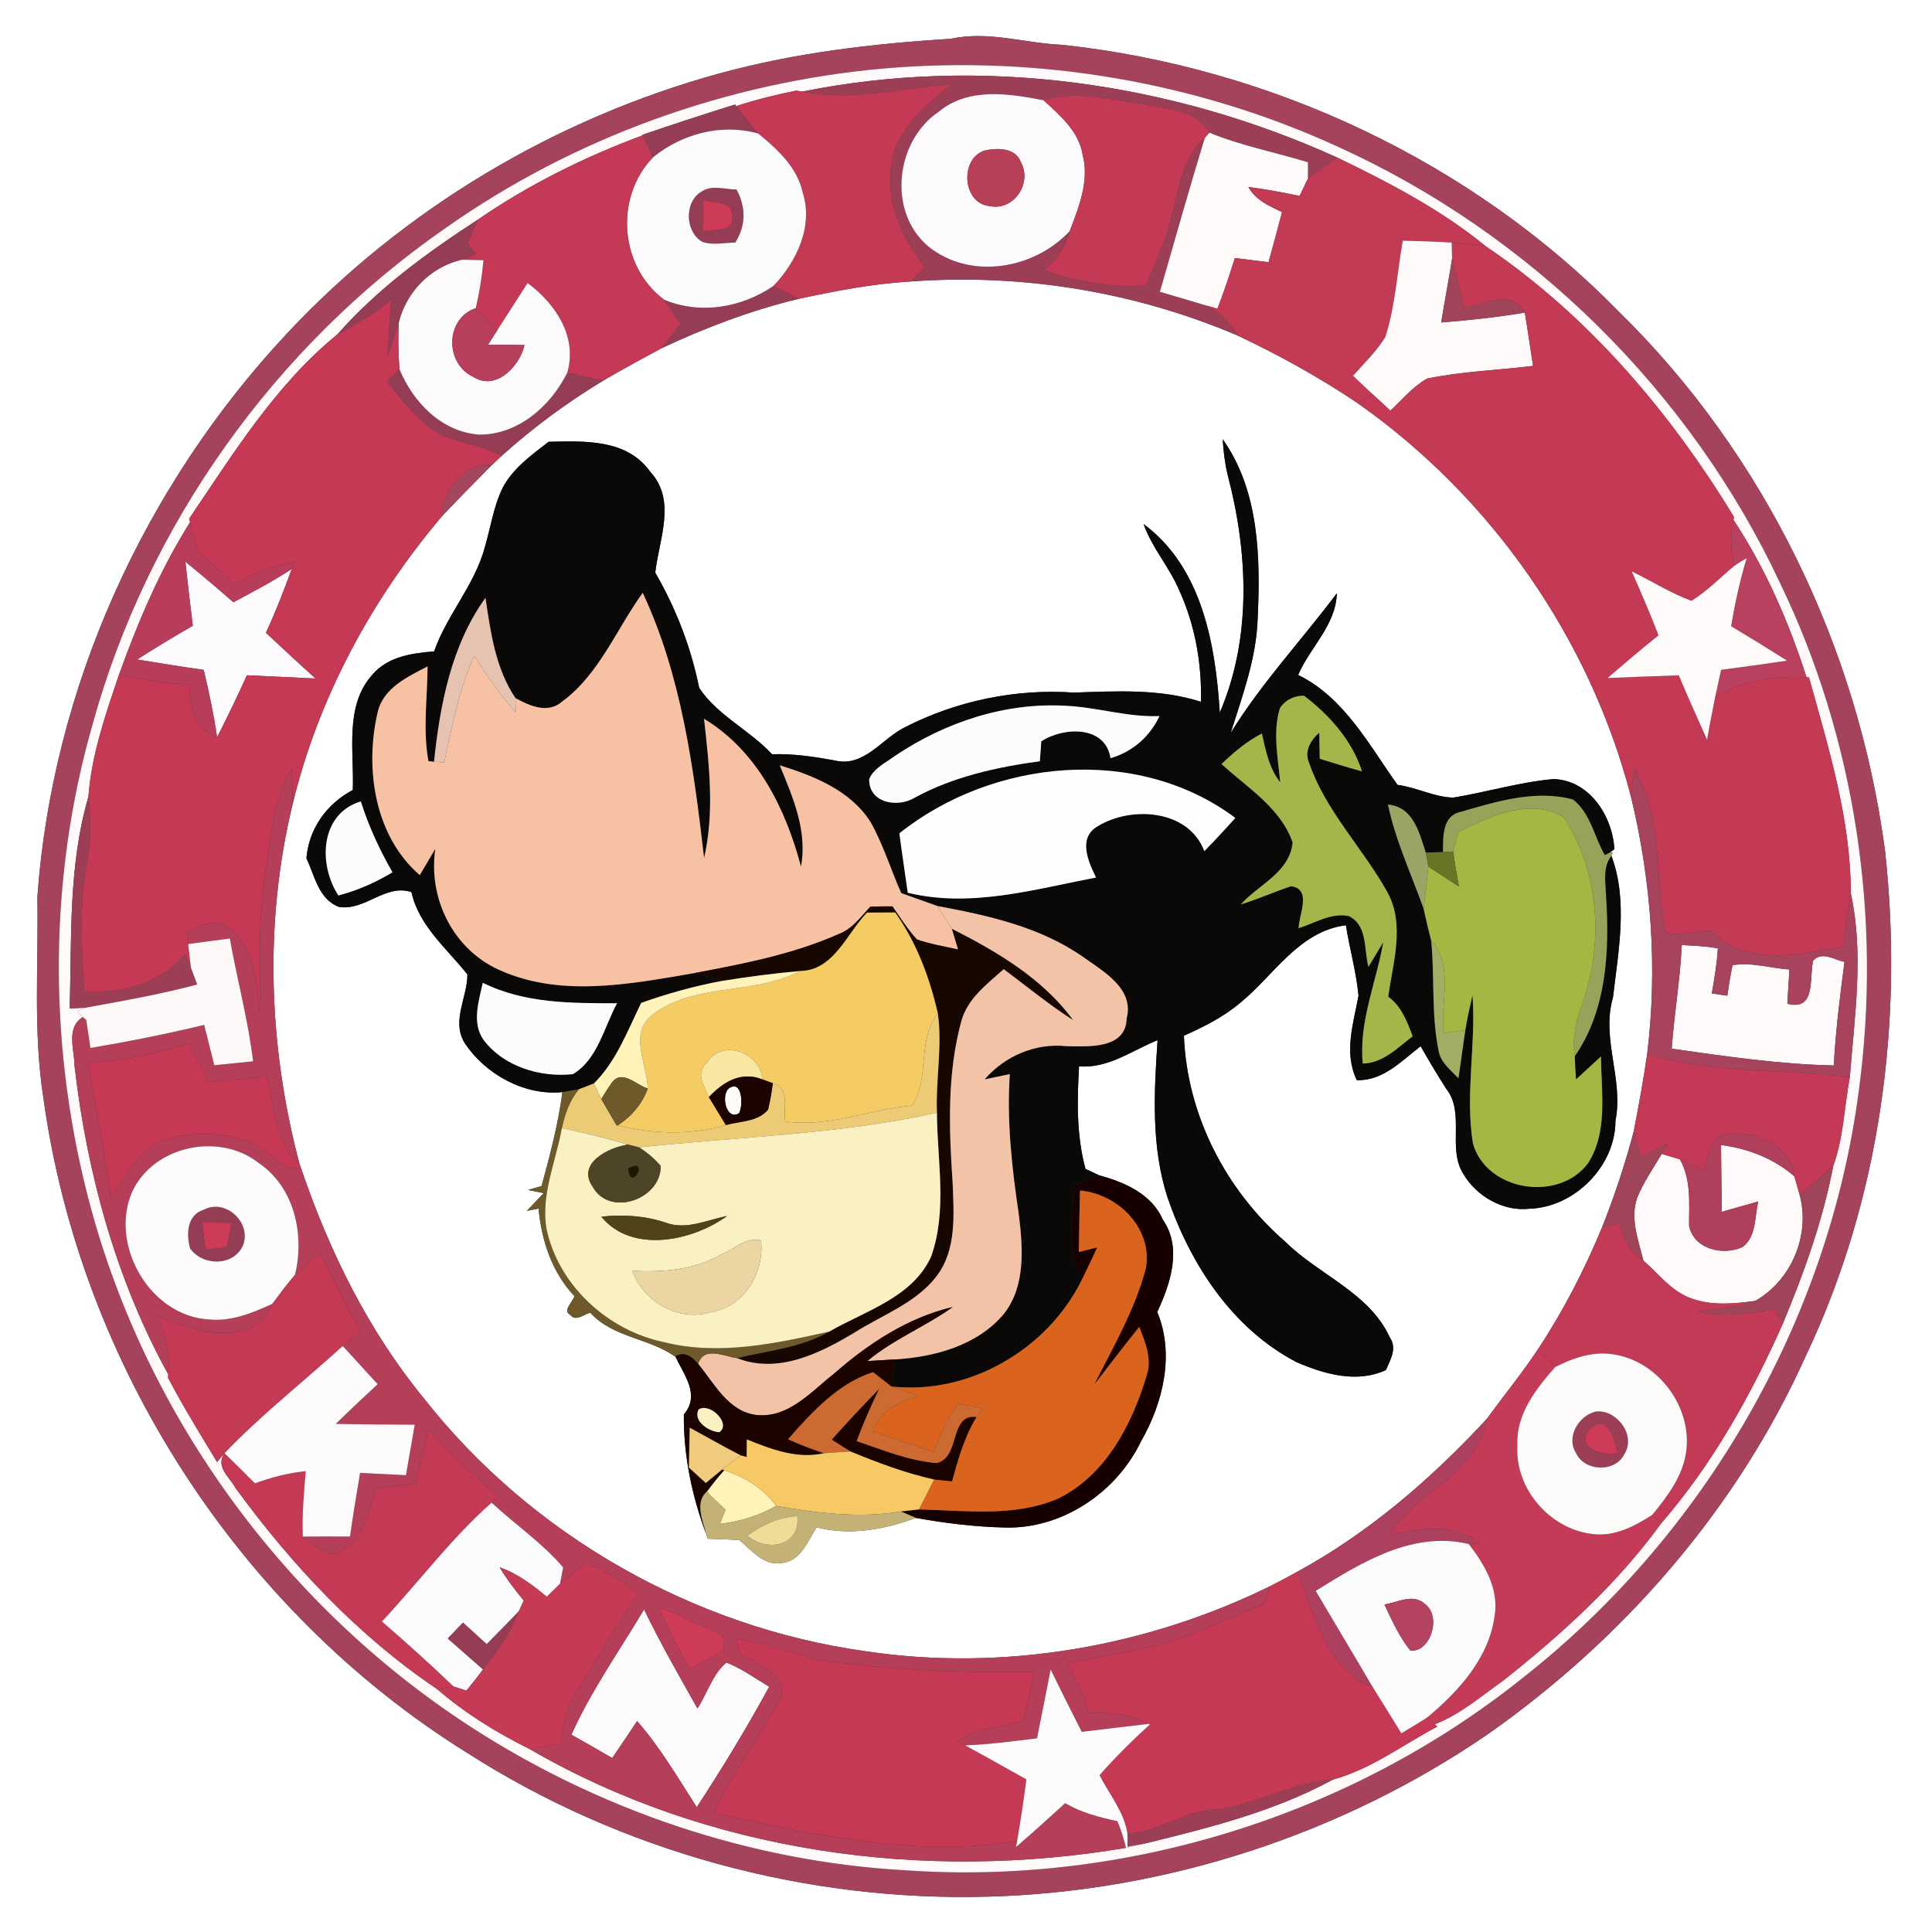 <?xml version="1.0" encoding="UTF-8" ?>
<!DOCTYPE svg PUBLIC "-//W3C//DTD SVG 1.1//EN" "http://www.w3.org/Graphics/SVG/1.1/DTD/svg11.dtd">
<svg width="250pt" height="250pt" viewBox="0 0 250 250" version="1.1" xmlns="http://www.w3.org/2000/svg">
<rect x="0" y="0" width="250" height="250" fill="#333333" stroke="none"/>
<g id="#ffffffff">
<path fill="#ffffff" opacity="1.00" d=" M 0.00 0.00 L 250.00 0.00 L 250.00 250.00 L 0.00 250.00 L 0.00 0.00 M 123.06 5.02 C 112.94 5.64 102.82 6.83 93.03 9.52 C 71.81 15.36 52.18 27.06 37.14 43.15 C 18.64 62.91 6.80 88.97 4.84 116.02 C 4.99 124.71 4.27 133.47 5.62 142.10 C 10.35 176.48 30.88 208.37 60.34 226.75 C 80.35 239.59 104.28 246.11 128.03 245.42 C 150.89 244.77 173.53 237.38 192.42 224.48 C 210.11 212.08 224.81 195.20 233.68 175.43 C 243.30 155.18 246.36 132.18 243.91 110.00 C 240.44 83.88 228.37 58.85 209.52 40.37 C 190.49 20.91 164.46 8.72 137.46 5.80 C 132.64 5.61 127.87 3.95 123.06 5.02 Z" />
<path fill="#ffffff" opacity="1.00" d=" M 103.31 38.68 C 108.11 37.64 112.95 36.71 117.87 36.42 C 132.29 35.37 146.90 37.75 160.20 43.44 C 165.58 45.99 170.79 48.87 175.72 52.20 C 192.98 64.33 205.74 82.64 211.04 103.07 C 213.68 113.95 214.51 125.29 213.14 136.41 C 212.66 139.78 212.04 143.12 211.39 146.46 C 210.27 150.65 208.92 154.77 207.31 158.80 C 205.02 164.35 202.25 169.71 198.93 174.72 C 196.89 177.78 194.56 180.62 192.40 183.60 C 185.22 191.34 177.14 198.34 167.82 203.41 C 166.68 204.03 165.54 204.65 164.38 205.24 C 148.25 213.16 129.74 216.34 111.92 213.66 C 89.70 210.53 68.80 198.67 54.90 181.01 C 47.68 172.23 42.60 161.90 38.96 151.18 L 38.75 150.59 C 34.75 135.46 34.16 119.42 37.84 104.17 C 41.14 90.40 48.01 77.66 57.13 66.87 C 59.21 64.62 61.41 62.47 63.55 60.27 C 63.89 59.95 64.57 59.30 64.92 58.98 C 68.98 55.33 73.38 52.07 78.06 49.25 C 80.52 47.78 83.06 46.45 85.58 45.07 C 91.27 42.40 97.18 40.15 103.31 38.68 M 65.03 63.15 C 63.86 65.56 63.49 68.25 62.74 70.80 C 61.43 75.70 57.85 79.53 56.17 84.29 C 53.31 84.52 50.16 84.97 48.19 87.30 C 44.54 91.34 45.85 97.27 45.65 102.23 C 42.27 104.01 39.97 107.22 39.65 111.06 C 40.73 113.32 41.21 116.35 43.85 117.35 C 47.23 117.91 49.88 114.31 53.24 115.44 C 54.22 119.84 57.81 122.72 60.48 126.09 C 60.50 129.04 58.38 132.09 60.12 134.95 C 62.81 139.02 67.85 141.81 72.78 141.32 C 72.23 145.44 71.18 149.47 70.08 153.47 C 69.65 153.59 68.78 153.85 68.34 153.98 C 68.85 154.08 69.85 154.28 70.35 154.39 C 69.81 154.96 68.72 156.11 68.18 156.68 C 68.56 156.61 69.31 156.46 69.69 156.39 C 70.08 160.53 71.41 164.63 74.32 167.70 C 74.19 168.48 72.69 169.58 73.81 170.16 C 74.52 171.07 75.58 170.03 76.39 169.87 C 79.28 173.07 83.96 173.14 87.33 175.52 L 87.39 175.51 C 88.50 177.95 90.66 180.46 88.49 183.03 C 88.44 188.34 89.54 193.62 91.39 198.52 L 91.56 199.11 C 92.93 199.15 94.29 199.21 95.66 199.28 C 97.22 200.58 98.76 202.59 101.06 202.27 C 103.60 202.06 104.50 199.47 105.67 197.63 C 109.98 198.76 114.42 197.92 118.53 196.42 C 122.31 197.10 126.14 197.57 129.98 197.66 C 137.39 197.90 144.46 193.14 147.63 186.54 C 150.49 181.57 152.03 175.26 149.75 169.78 C 151.44 166.12 153.01 161.50 150.48 157.84 C 149.02 154.50 145.54 152.98 142.24 152.09 C 141.80 151.88 140.91 151.46 140.46 151.25 C 139.29 146.94 139.37 142.41 139.63 137.99 C 143.43 138.28 146.45 135.94 149.79 134.60 C 149.33 141.37 148.95 148.35 151.06 154.90 C 154.03 163.58 159.44 171.92 167.77 176.26 C 171.38 177.82 175.56 179.02 179.33 177.29 C 179.90 175.96 180.82 174.49 179.85 173.08 C 177.20 167.26 170.66 164.99 166.33 160.69 C 158.62 154.01 153.59 144.27 153.20 134.02 C 155.80 132.87 158.36 131.57 160.54 129.72 C 164.87 126.17 168.10 120.49 174.16 119.73 C 174.64 122.77 175.50 125.76 175.79 128.83 C 175.14 132.44 173.85 136.22 175.57 139.77 C 178.96 139.89 181.35 137.29 183.83 135.38 C 184.88 137.24 185.98 139.07 187.13 140.87 C 189.63 144.04 187.25 148.53 189.34 151.88 C 191.03 154.78 194.50 156.80 197.90 156.41 C 203.74 156.24 209.04 150.90 209.04 145.03 C 210.12 139.66 207.16 134.40 208.72 129.07 C 209.42 123.06 210.69 116.49 208.51 110.73 L 208.69 110.30 L 208.28 110.35 L 208.90 109.88 C 208.66 105.59 205.67 100.95 201.03 100.81 C 196.64 101.20 192.40 102.50 188.06 103.21 C 185.58 103.15 183.30 101.88 180.84 101.56 C 177.14 96.39 173.94 90.24 167.98 87.34 C 169.53 83.74 172.86 80.91 172.99 76.76 C 168.45 82.82 163.24 88.37 159.25 94.84 C 160.78 90.01 162.57 85.18 162.74 80.07 C 163.11 72.19 162.96 63.53 158.22 56.84 C 158.31 58.40 158.50 59.95 158.86 61.46 C 161.50 71.49 162.00 82.52 157.84 92.21 C 157.29 83.41 155.55 73.41 147.98 67.81 C 149.05 70.88 151.30 73.34 152.56 76.32 C 154.64 80.85 155.53 85.85 155.40 90.81 C 150.06 89.10 144.46 89.44 138.96 89.62 C 131.45 89.10 123.83 90.67 117.13 94.09 C 114.11 95.56 111.82 99.33 108.04 98.41 C 105.35 97.91 102.64 97.51 99.90 97.60 C 97.01 94.47 92.82 92.57 90.47 89.01 C 89.41 83.74 87.48 78.75 84.79 74.10 C 85.28 69.74 87.59 64.73 84.10 61.00 C 81.10 56.79 75.58 57.06 70.99 57.17 C 68.77 58.89 66.37 60.59 65.03 63.15 Z" />
</g>
<g id="#a5435cff">
<path fill="#a5435c" opacity="1.00" d=" M 123.06 5.02 C 127.87 3.95 132.64 5.61 137.46 5.80 C 164.46 8.72 190.49 20.91 209.52 40.37 C 228.37 58.85 240.44 83.88 243.91 110.00 C 246.36 132.18 243.30 155.18 233.68 175.43 C 224.81 195.20 210.11 212.08 192.42 224.48 C 173.53 237.38 150.89 244.77 128.03 245.42 C 104.28 246.11 80.35 239.59 60.34 226.75 C 30.88 208.37 10.35 176.48 5.62 142.10 C 4.27 133.47 4.99 124.71 4.84 116.02 C 6.80 88.97 18.64 62.91 37.14 43.15 C 52.18 27.06 71.81 15.36 93.03 9.52 C 102.82 6.83 112.94 5.64 123.06 5.02 M 114.51 8.85 C 94.17 10.62 74.30 17.76 57.61 29.54 C 35.56 44.85 19.04 67.97 11.94 93.87 C 6.36 113.40 6.25 134.37 11.17 154.05 C 18.18 182.23 36.28 207.36 60.57 223.23 C 77.38 234.20 97.03 240.88 117.09 242.01 C 145.57 244.01 174.73 234.98 197.04 217.12 C 220.60 198.62 236.68 170.81 240.54 141.07 C 243.53 118.84 240.11 95.68 230.34 75.45 C 218.73 50.65 198.03 30.26 173.09 18.97 C 154.87 10.62 134.47 7.14 114.51 8.85 Z" />
</g>
<g id="#fff9faff">
<path fill="#fff9fa" opacity="1.00" d=" M 114.51 8.85 C 134.47 7.14 154.87 10.62 173.09 18.97 C 198.03 30.26 218.73 50.65 230.34 75.45 C 240.11 95.68 243.53 118.84 240.54 141.07 C 236.68 170.81 220.60 198.62 197.04 217.12 C 174.73 234.98 145.57 244.01 117.09 242.01 C 97.03 240.88 77.38 234.20 60.57 223.23 C 36.28 207.36 18.18 182.23 11.17 154.05 C 6.25 134.37 6.36 113.40 11.94 93.87 C 19.04 67.97 35.56 44.85 57.61 29.54 C 74.30 17.76 94.17 10.62 114.51 8.85 M 103.84 11.85 L 103.01 11.73 C 100.40 12.26 97.80 12.90 95.27 13.73 L 95.11 13.53 C 91.09 14.78 87.10 16.09 83.11 17.45 L 83.15 17.52 C 75.68 20.29 68.44 23.88 61.88 28.39 C 55.32 32.66 48.85 37.35 43.67 43.26 C 35.71 49.72 30.19 58.69 24.48 67.11 L 24.60 67.57 C 20.72 73.72 17.86 80.47 15.40 87.31 C 13.66 92.43 11.84 97.69 11.44 103.10 C 8.84 111.97 9.28 121.34 9.02 130.49 C 9.52 130.46 10.53 130.42 11.03 130.40 L 10.00 130.91 L 10.72 131.61 C 8.49 132.97 9.64 135.86 9.65 137.98 C 11.26 151.81 15.01 165.59 21.76 177.82 L 21.76 178.30 C 23.70 182.02 25.92 185.59 28.09 189.19 L 29.05 188.05 C 27.82 189.83 29.74 191.15 30.48 192.55 C 37.71 202.46 46.35 211.70 56.53 218.54 C 60.14 221.67 64.26 224.21 68.54 226.33 C 91.63 239.72 119.54 243.55 145.70 239.11 C 146.54 238.94 147.37 238.75 148.20 238.54 C 156.50 236.50 164.95 234.39 172.49 230.27 C 177.39 228.94 181.54 225.77 185.98 223.42 L 185.66 223.12 C 188.96 221.84 191.66 219.48 194.51 217.47 C 202.05 211.50 209.31 204.92 214.96 197.11 C 221.60 189.46 226.62 180.46 230.72 171.23 C 233.46 164.64 235.88 157.90 237.22 150.88 C 238.56 147.19 238.65 143.20 239.37 139.37 C 239.98 131.48 241.21 123.41 239.49 115.59 C 239.50 106.05 236.61 96.77 234.08 87.65 L 233.77 87.65 C 231.48 80.52 228.45 73.53 224.31 67.27 L 224.37 66.89 C 216.11 53.30 205.49 40.82 192.27 31.88 C 186.48 27.13 179.77 23.65 173.06 20.40 C 151.59 10.64 127.03 7.16 103.84 11.85 Z" />
<path fill="#fff9fa" opacity="1.00" d=" M 222.70 148.16 C 226.18 148.62 229.52 149.89 232.19 152.22 C 232.36 152.81 232.70 154.01 232.87 154.60 C 234.29 159.82 231.80 165.70 227.10 168.35 C 224.42 168.68 221.62 168.99 219.02 168.07 C 216.37 167.22 214.66 164.88 212.65 163.11 C 212.02 160.50 210.91 157.72 211.84 155.03 C 212.64 152.99 213.93 151.19 215.03 149.31 C 215.62 149.49 216.79 149.84 217.38 150.02 C 218.88 152.69 218.55 155.70 218.57 158.62 C 219.17 161.66 222.97 162.53 225.49 161.36 C 227.31 160.00 227.03 157.43 227.52 155.47 C 225.95 155.91 224.37 156.36 222.80 156.81 C 222.76 153.93 222.72 151.04 222.70 148.16 Z" />
</g>
<g id="#9c3e55ff">
<path fill="#9c3e55" opacity="1.00" d=" M 103.84 11.85 C 127.03 7.16 151.59 10.64 173.06 20.40 C 171.78 21.29 170.49 22.16 169.25 23.10 C 169.25 22.57 169.25 21.52 169.25 21.00 C 165.00 19.70 160.61 18.86 156.49 17.17 C 154.78 14.18 151.11 14.14 148.12 13.55 C 143.79 12.91 139.37 11.67 135.03 12.97 C 130.54 12.10 125.31 11.28 121.49 14.44 C 115.85 18.24 114.79 27.41 120.14 31.90 C 125.59 36.28 133.84 34.84 138.44 29.88 C 137.92 31.93 136.69 33.62 135.12 34.99 C 139.31 36.47 143.72 37.14 148.16 37.03 C 149.47 34.22 150.76 31.38 151.51 28.36 C 152.50 24.70 152.86 20.54 155.89 17.88 C 153.87 24.48 152.00 31.13 150.09 37.76 C 152.06 38.34 154.03 38.91 156.00 39.51 C 157.83 40.29 159.16 41.78 160.20 43.44 C 146.90 37.75 132.29 35.37 117.87 36.42 C 118.31 35.95 119.19 35.01 119.64 34.54 C 117.11 31.17 114.97 27.28 115.25 22.93 C 114.98 17.66 119.31 13.96 123.03 10.96 C 116.63 11.36 110.24 13.17 103.84 11.85 Z" />
<path fill="#9c3e55" opacity="1.00" d=" M 9.02 130.49 C 9.28 121.34 8.84 111.97 11.44 103.10 C 11.76 105.83 11.81 108.60 11.29 111.31 C 10.23 116.91 10.57 122.62 10.91 128.27 C 15.76 128.59 20.76 127.31 23.98 123.47 C 24.16 123.90 24.52 124.76 24.70 125.20 C 24.90 125.74 25.32 126.84 25.52 127.39 C 20.76 128.67 15.89 129.52 11.03 130.40 C 10.53 130.42 9.52 130.46 9.02 130.49 Z" />
<path fill="#9c3e55" opacity="1.00" d=" M 206.51 182.65 C 209.18 182.35 211.75 185.70 210.20 188.15 C 209.04 190.58 205.03 190.44 203.93 188.01 C 202.61 185.95 204.29 183.16 206.51 182.65 M 205.80 184.90 C 203.62 187.19 207.31 188.43 209.22 188.03 C 209.09 186.35 207.87 182.74 205.80 184.90 Z" />
<path fill="#9c3e55" opacity="1.00" d=" M 156.97 234.18 C 162.36 233.72 167.07 230.58 172.49 230.27 C 164.95 234.39 156.50 236.50 148.20 238.54 C 147.63 238.65 146.47 238.87 145.90 238.98 L 145.89 237.25 C 149.83 237.12 153.04 234.39 156.97 234.18 Z" />
</g>
<g id="#c43a55ff">
<path fill="#c43a55" opacity="1.00" d=" M 103.84 11.85 C 110.24 13.17 116.63 11.36 123.03 10.96 C 119.31 13.96 114.98 17.66 115.25 22.93 C 114.97 27.28 117.11 31.17 119.64 34.54 C 119.19 35.01 118.31 35.95 117.87 36.42 C 112.95 36.71 108.11 37.64 103.31 38.68 C 102.23 38.12 101.15 37.56 100.08 37.00 C 103.08 33.85 105.27 29.30 103.87 24.92 C 103.16 21.64 100.60 19.32 98.12 17.28 C 97.12 16.13 96.19 14.93 95.27 13.73 C 97.80 12.90 100.40 12.26 103.01 11.73 L 103.84 11.85 Z" />
<path fill="#c43a55" opacity="1.00" d=" M 38.18 164.94 C 39.25 164.04 40.16 162.51 41.63 162.34 C 43.24 165.72 44.84 169.11 46.73 172.34 C 46.13 172.80 44.94 173.71 44.35 174.17 C 39.26 178.80 33.81 183.07 29.05 188.05 L 28.09 189.19 C 25.92 185.59 23.70 182.02 21.76 178.30 L 21.76 177.82 C 22.08 175.17 21.31 172.63 20.31 170.23 C 24.93 172.32 32.45 174.62 35.21 168.74 C 36.17 167.45 37.12 166.15 38.18 164.94 Z" />
<path fill="#c43a55" opacity="1.00" d=" M 55.43 184.98 C 58.46 187.87 61.28 190.97 64.52 193.63 C 64.29 193.83 63.84 194.23 63.61 194.44 C 58.37 199.07 54.19 204.73 49.42 209.82 C 52.57 212.55 55.68 215.34 58.69 218.23 C 58.15 218.31 57.07 218.46 56.53 218.54 C 46.35 211.70 37.71 202.46 30.48 192.55 C 29.74 191.15 27.82 189.83 29.05 188.05 C 30.38 189.33 31.68 190.64 32.99 191.95 C 35.11 191.15 37.30 190.61 39.56 190.37 C 39.34 193.19 39.06 196.01 39.18 198.84 C 40.38 199.68 41.52 200.78 43.00 201.09 C 46.90 200.24 47.61 195.73 48.70 192.55 C 50.39 192.37 52.07 192.18 53.76 192.00 C 54.31 189.66 54.86 187.32 55.43 184.98 Z" />
</g>
<g id="#fcfafcff">
<path fill="#fcfafc" opacity="1.00" d=" M 121.49 14.44 C 125.31 11.28 130.54 12.10 135.03 12.97 C 137.17 14.92 139.61 17.00 140.10 20.04 C 140.98 23.42 139.61 26.76 138.44 29.88 C 133.84 34.84 125.59 36.28 120.14 31.90 C 114.79 27.41 115.85 18.24 121.49 14.44 M 127.41 19.48 C 124.16 20.52 124.52 26.34 128.05 26.66 C 131.15 27.34 133.59 23.74 132.12 21.03 C 131.44 19.09 129.07 19.11 127.41 19.48 Z" />
<path fill="#fcfafc" opacity="1.00" d=" M 23.99 72.69 C 26.10 74.39 28.16 76.14 30.20 77.93 C 32.76 76.56 35.33 75.22 37.75 73.62 C 36.74 76.42 35.66 79.19 34.41 81.88 C 36.53 83.87 38.67 85.85 40.83 87.80 C 37.87 87.66 34.91 87.52 31.95 87.38 C 30.73 90.09 29.43 92.76 28.09 95.42 C 27.67 92.47 27.05 89.57 26.36 86.68 C 23.48 86.27 20.62 85.82 17.75 85.34 C 20.11 83.81 22.52 82.37 24.95 80.97 C 24.61 78.21 24.28 75.45 23.99 72.69 Z" />
</g>
<g id="#c43a54ff">
<path fill="#c43a54" opacity="1.00" d=" M 135.03 12.97 C 139.37 11.67 143.79 12.91 148.12 13.55 C 151.11 14.14 154.78 14.18 156.49 17.17 L 155.89 17.88 C 152.86 20.54 152.50 24.70 151.51 28.36 C 150.76 31.38 149.47 34.22 148.16 37.03 C 143.72 37.14 139.31 36.47 135.12 34.99 C 136.69 33.62 137.92 31.93 138.44 29.88 C 139.61 26.76 140.98 23.42 140.10 20.04 C 139.61 17.00 137.17 14.92 135.03 12.97 Z" />
</g>
<g id="#953d54ff">
<path fill="#953d54" opacity="1.00" d=" M 83.11 17.45 C 87.10 16.09 91.09 14.78 95.11 13.53 L 95.27 13.73 C 96.19 14.93 97.12 16.13 98.12 17.28 C 93.36 15.94 88.28 17.29 84.49 20.36 C 84.16 19.65 83.48 18.23 83.15 17.52 L 83.11 17.45 Z" />
<path fill="#953d54" opacity="1.00" d=" M 90.83 24.76 C 92.17 23.88 93.83 24.53 95.31 24.52 C 96.53 26.80 96.55 29.19 95.14 31.39 C 93.72 31.40 92.24 31.77 90.87 31.29 C 88.62 29.99 88.51 26.05 90.83 24.76 M 91.02 25.87 C 91.01 27.24 91.01 28.61 91.00 29.98 C 92.29 29.51 95.10 30.22 94.70 27.99 C 94.88 25.89 92.31 26.39 91.02 25.87 Z" />
<path fill="#953d54" opacity="1.00" d=" M 43.67 43.26 C 48.85 37.35 55.32 32.66 61.88 28.39 C 61.40 29.42 60.95 30.46 60.49 31.50 C 60.77 31.86 61.33 32.58 61.61 32.93 C 61.15 33.10 60.22 33.44 59.76 33.61 C 55.73 34.56 52.58 37.76 51.60 41.77 C 51.10 43.23 50.62 44.70 50.14 46.17 C 50.26 43.70 50.42 41.24 50.62 38.79 C 48.46 40.51 46.16 42.05 43.67 43.26 Z" />
<path fill="#953d54" opacity="1.00" d=" M 85.91 38.77 C 90.61 40.74 95.94 39.83 100.08 37.00 C 101.15 37.56 102.23 38.12 103.31 38.68 C 97.18 40.15 91.27 42.40 85.58 45.07 C 86.42 44.03 87.24 42.96 88.05 41.89 C 87.35 40.84 86.65 39.79 85.91 38.77 Z" />
<path fill="#953d54" opacity="1.00" d=" M 50.08 49.40 C 50.49 49.00 51.29 48.18 51.69 47.78 C 53.47 52.07 57.12 55.86 61.97 56.24 C 67.02 56.29 71.25 52.56 73.40 48.24 C 74.95 48.58 76.51 48.91 78.06 49.25 C 73.38 52.07 68.98 55.33 64.92 58.98 C 62.55 57.80 59.95 57.29 57.46 56.48 C 54.39 54.89 52.25 52.02 50.08 49.40 Z" />
<path fill="#953d54" opacity="1.00" d=" M 26.39 156.53 C 29.17 155.07 32.54 158.15 31.47 161.09 C 30.30 163.88 26.24 163.88 24.60 161.54 C 24.08 159.67 24.20 157.20 26.39 156.53 M 26.19 158.19 C 26.31 159.35 26.44 160.52 26.57 161.68 C 27.49 161.61 28.40 161.51 29.31 161.38 C 29.57 160.34 29.78 159.29 29.96 158.24 C 28.70 158.22 27.44 158.21 26.19 158.19 Z" />
<path fill="#953d54" opacity="1.00" d=" M 62.98 212.74 C 64.37 211.31 65.79 209.90 67.16 208.45 C 66.11 211.26 64.33 213.69 62.50 216.04 C 60.98 214.70 59.45 213.36 57.92 212.02 C 58.58 211.33 59.25 210.64 59.91 209.95 C 60.93 210.88 61.95 211.81 62.98 212.74 Z" />
</g>
<g id="#fbfbfbff">
<path fill="#fbfbfb" opacity="1.00" d=" M 84.49 20.36 C 88.28 17.29 93.36 15.94 98.12 17.28 C 100.60 19.32 103.16 21.64 103.87 24.92 C 105.27 29.30 103.08 33.85 100.08 37.00 C 95.94 39.83 90.61 40.74 85.91 38.77 C 80.15 34.45 79.51 25.52 84.49 20.36 M 90.83 24.76 C 88.51 26.05 88.62 29.99 90.87 31.29 C 92.24 31.77 93.72 31.40 95.14 31.39 C 96.55 29.19 96.53 26.80 95.31 24.52 C 93.83 24.53 92.17 23.88 90.83 24.76 Z" />
</g>
<g id="#fefbfaff">
<path fill="#fefbfa" opacity="1.00" d=" M 156.49 17.17 C 160.61 18.86 165.00 19.70 169.25 21.00 C 169.25 21.52 169.25 22.57 169.25 23.10 C 168.98 23.66 168.43 24.79 168.16 25.36 C 165.97 24.89 163.76 24.48 161.54 24.20 C 162.48 25.89 164.24 26.66 165.90 27.45 C 165.33 29.61 164.74 31.77 164.15 33.93 C 162.69 33.75 161.24 33.57 159.79 33.39 C 159.09 35.59 158.39 37.79 157.53 39.94 L 156.00 39.51 C 154.03 38.91 152.06 38.34 150.09 37.76 C 152.00 31.13 153.87 24.48 155.89 17.88 L 156.49 17.17 Z" />
</g>
<g id="#c43955ff">
<path fill="#c43955" opacity="1.00" d=" M 61.88 28.39 C 68.44 23.88 75.68 20.29 83.15 17.52 C 83.48 18.23 84.16 19.65 84.49 20.36 C 79.51 25.52 80.15 34.45 85.91 38.77 C 86.65 39.79 87.35 40.84 88.05 41.89 C 87.24 42.96 86.42 44.03 85.58 45.07 C 83.06 46.45 80.52 47.78 78.06 49.25 C 76.51 48.91 74.95 48.58 73.40 48.24 C 74.76 43.54 71.87 39.31 68.27 36.62 C 66.97 38.65 65.66 40.68 64.36 42.71 C 63.42 41.77 62.49 40.83 61.57 39.87 C 62.04 37.83 62.38 35.76 62.56 33.67 C 61.86 33.65 60.46 33.62 59.76 33.61 C 60.22 33.44 61.15 33.10 61.61 32.93 C 61.33 32.58 60.77 31.86 60.49 31.50 C 60.95 30.46 61.40 29.42 61.88 28.39 Z" />
</g>
<g id="#b74058ff">
<path fill="#b74058" opacity="1.00" d=" M 127.41 19.48 C 129.07 19.11 131.44 19.09 132.12 21.03 C 133.59 23.74 131.15 27.34 128.05 26.66 C 124.52 26.34 124.16 20.52 127.41 19.48 Z" />
</g>
<g id="#c33a54ff">
<path fill="#c33a54" opacity="1.00" d=" M 169.25 23.10 C 170.49 22.16 171.78 21.29 173.06 20.40 C 179.77 23.65 186.48 27.13 192.27 31.88 C 190.80 31.68 189.34 31.51 187.87 31.39 C 185.75 31.25 183.64 31.20 181.52 31.14 C 180.78 35.29 180.56 39.56 179.27 43.59 C 178.13 45.47 176.52 46.99 175.09 48.63 C 175.92 49.42 176.75 50.20 177.58 50.98 C 177.12 51.28 176.19 51.89 175.72 52.20 C 170.79 48.87 165.58 45.99 160.20 43.44 C 159.16 41.78 157.83 40.29 156.00 39.51 L 157.53 39.94 C 158.39 37.79 159.09 35.59 159.79 33.39 C 161.24 33.57 162.69 33.75 164.15 33.93 C 164.74 31.77 165.33 29.61 165.90 27.45 C 164.24 26.66 162.48 25.89 161.54 24.20 C 163.76 24.48 165.97 24.89 168.16 25.36 C 168.43 24.79 168.98 23.66 169.25 23.10 Z" />
</g>
<g id="#cd3b56ff">
<path fill="#cd3b56" opacity="1.00" d=" M 91.02 25.87 C 92.31 26.39 94.88 25.89 94.70 27.99 C 95.10 30.22 92.29 29.51 91.00 29.98 C 91.01 28.61 91.01 27.24 91.02 25.87 Z" />
<path fill="#cd3b56" opacity="1.00" d=" M 26.19 158.19 C 27.44 158.21 28.70 158.22 29.96 158.24 C 29.78 159.29 29.57 160.34 29.31 161.38 C 28.40 161.51 27.49 161.61 26.57 161.68 C 26.44 160.52 26.31 159.35 26.19 158.19 Z" />
<path fill="#cd3b56" opacity="1.00" d=" M 205.80 184.90 C 207.87 182.74 209.09 186.35 209.22 188.03 C 207.31 188.43 203.62 187.19 205.80 184.90 Z" />
<path fill="#cd3b56" opacity="1.00" d=" M 85.23 207.98 C 88.10 208.96 90.74 210.46 93.54 211.61 C 93.58 212.09 93.65 213.04 93.69 213.51 C 92.22 214.34 90.76 215.17 89.29 216.00 C 87.84 213.37 86.43 210.72 85.23 207.98 Z" />
</g>
<g id="#fefafaff">
<path fill="#fefafa" opacity="1.00" d=" M 181.52 31.14 C 183.64 31.20 185.75 31.25 187.87 31.39 C 187.88 31.91 187.89 32.94 187.90 33.46 C 187.46 36.22 186.94 38.97 186.49 41.73 C 190.11 41.44 193.73 41.05 197.31 40.45 C 197.70 42.74 198.01 45.05 198.38 47.35 C 193.81 47.90 189.17 48.06 184.66 48.99 C 182.82 50.03 181.45 51.71 179.92 53.14 C 179.13 52.42 178.36 51.70 177.58 50.98 C 176.75 50.20 175.92 49.42 175.09 48.63 C 176.52 46.99 178.13 45.47 179.27 43.59 C 180.56 39.56 180.78 35.29 181.52 31.14 Z" />
<path fill="#fefafa" opacity="1.00" d=" M 217.62 122.29 C 219.18 122.38 220.75 122.42 222.29 122.72 C 222.18 124.68 221.84 126.62 221.51 128.55 C 222.01 128.62 223.02 128.77 223.52 128.84 C 223.70 127.52 223.92 126.20 224.19 124.90 C 226.62 124.47 229.11 125.29 231.55 125.45 C 231.46 126.92 231.37 128.40 231.28 129.88 C 235.00 130.85 234.10 126.66 234.61 124.32 C 235.78 123.02 237.32 124.21 238.68 124.46 C 238.09 128.92 237.54 133.38 237.29 137.87 C 230.25 137.72 223.27 136.69 216.32 135.70 C 216.63 131.21 217.42 126.78 217.62 122.29 Z" />
</g>
<g id="#c43954ff">
<path fill="#c43954" opacity="1.00" d=" M 187.87 31.39 C 189.34 31.51 190.80 31.68 192.27 31.88 C 205.49 40.82 216.11 53.30 224.37 66.89 L 224.31 67.27 C 223.84 69.24 223.98 71.25 224.44 73.20 C 222.59 74.73 220.92 76.50 218.86 77.75 C 216.17 76.74 213.73 75.19 211.15 73.94 C 212.35 76.68 213.54 79.42 214.61 82.21 C 212.37 84.01 210.19 85.86 208.02 87.74 C 211.09 87.62 214.16 87.48 217.23 87.39 C 218.41 90.18 219.65 92.95 220.89 95.72 C 221.23 93.87 221.57 92.02 221.95 90.17 C 225.52 88.07 229.67 87.40 233.77 87.65 L 234.08 87.65 C 236.61 96.77 239.50 106.05 239.49 115.59 C 239.16 117.89 238.79 120.20 238.47 122.51 C 232.85 123.54 225.81 125.13 221.37 120.41 C 219.43 120.55 217.43 121.10 215.50 120.69 C 214.04 113.71 215.38 105.88 211.45 99.59 C 211.35 100.46 211.14 102.20 211.04 103.07 C 205.74 82.64 192.98 64.33 175.72 52.20 C 176.19 51.89 177.12 51.28 177.58 50.98 C 178.36 51.70 179.13 52.42 179.92 53.14 C 181.45 51.71 182.82 50.03 184.66 48.99 C 189.17 48.06 193.81 47.90 198.38 47.35 C 198.01 45.05 197.70 42.74 197.31 40.45 C 195.56 37.31 192.08 39.41 189.43 39.85 C 188.91 37.72 188.37 35.60 187.90 33.46 C 187.89 32.94 187.88 31.91 187.87 31.39 Z" />
</g>
<g id="#fcfafbff">
<path fill="#fcfafb" opacity="1.00" d=" M 51.60 41.77 C 52.58 37.76 55.73 34.56 59.76 33.61 C 60.46 33.62 61.86 33.65 62.56 33.67 C 62.38 35.76 62.04 37.83 61.57 39.87 C 57.59 41.23 57.54 47.04 61.24 48.76 C 64.15 50.65 67.25 47.40 67.87 44.65 C 66.29 44.63 64.72 44.61 63.15 44.61 C 63.55 43.98 63.96 43.34 64.36 42.71 C 65.66 40.68 66.97 38.65 68.27 36.62 C 71.87 39.31 74.76 43.54 73.40 48.24 C 71.25 52.56 67.02 56.29 61.97 56.24 C 57.12 55.86 53.47 52.07 51.69 47.78 C 51.53 45.78 51.51 43.77 51.60 41.77 Z" />
<path fill="#fcfafb" opacity="1.00" d=" M 73.94 224.47 C 76.49 218.76 80.16 213.62 83.34 208.25 C 85.45 212.63 87.87 216.84 90.25 221.07 C 91.52 219.12 92.20 216.64 93.99 215.13 C 95.97 215.90 97.71 217.17 99.53 218.26 C 96.64 223.59 93.48 228.78 90.16 233.85 C 87.71 230.05 85.44 226.12 82.44 222.71 C 81.38 224.31 80.30 225.91 79.22 227.49 C 77.46 226.47 75.71 225.46 73.94 224.47 Z" />
</g>
<g id="#a04559ff">
<path fill="#a04559" opacity="1.00" d=" M 187.90 33.46 C 188.37 35.60 188.91 37.72 189.43 39.85 C 192.08 39.41 195.56 37.31 197.31 40.45 C 193.73 41.05 190.11 41.44 186.49 41.73 C 186.94 38.97 187.46 36.22 187.90 33.46 Z" />
<path fill="#a04559" opacity="1.00" d=" M 207.31 158.80 C 208.92 154.77 210.27 150.65 211.39 146.46 C 211.63 147.27 212.11 148.90 212.36 149.71 C 213.53 149.10 214.70 148.49 215.87 147.89 C 215.66 148.25 215.24 148.96 215.03 149.31 C 213.93 151.19 212.64 152.99 211.84 155.03 C 210.91 157.72 212.02 160.50 212.65 163.11 C 210.85 162.07 210.10 160.21 209.57 158.31 C 209.01 158.43 207.88 158.67 207.31 158.80 Z" />
<path fill="#a04559" opacity="1.00" d=" M 232.87 154.60 C 234.33 153.37 235.81 152.16 237.22 150.88 C 235.88 157.90 233.46 164.64 230.72 171.23 C 230.45 170.78 229.91 169.88 229.64 169.43 C 226.34 169.93 222.98 170.51 219.67 169.72 C 222.16 169.37 224.69 169.13 227.10 168.35 C 231.80 165.70 234.29 159.82 232.87 154.60 Z" />
</g>
<g id="#c53954ff">
<path fill="#c53954" opacity="1.00" d=" M 43.67 43.26 C 46.16 42.05 48.46 40.51 50.62 38.79 C 50.42 41.24 50.26 43.70 50.14 46.17 C 50.62 44.70 51.10 43.23 51.60 41.77 C 51.51 43.77 51.53 45.78 51.69 47.78 C 51.29 48.18 50.49 49.00 50.08 49.40 C 52.25 52.02 54.39 54.89 57.46 56.48 C 59.95 57.29 62.55 57.80 64.92 58.98 C 64.57 59.30 63.89 59.95 63.55 60.27 C 59.93 59.86 57.29 63.57 57.13 66.87 C 48.01 77.66 41.14 90.40 37.84 104.17 C 37.85 102.60 37.82 101.03 37.75 99.47 C 35.45 103.16 35.25 107.60 34.50 111.77 C 33.35 118.08 33.69 124.52 33.60 130.91 C 33.07 127.19 33.10 122.59 29.74 120.15 C 28.00 118.75 25.87 119.73 24.25 120.77 C 24.27 121.12 24.32 121.81 24.35 122.16 C 24.43 122.92 24.61 124.44 24.70 125.20 C 24.52 124.76 24.16 123.90 23.98 123.47 C 20.76 127.31 15.76 128.59 10.91 128.27 C 10.57 122.62 10.23 116.91 11.29 111.31 C 11.81 108.60 11.76 105.83 11.44 103.10 C 11.84 97.69 13.66 92.43 15.40 87.31 C 18.41 87.88 21.42 88.53 24.50 88.53 C 24.58 91.36 25.13 94.29 28.09 95.42 C 29.43 92.76 30.73 90.09 31.95 87.38 C 34.91 87.52 37.87 87.66 40.83 87.80 C 38.67 85.85 36.53 83.87 34.41 81.88 C 35.66 79.19 36.74 76.42 37.75 73.62 L 38.14 72.66 C 35.39 73.19 32.79 74.23 30.35 75.58 C 28.77 74.17 27.19 72.76 25.61 71.36 C 25.28 70.09 24.94 68.83 24.60 67.57 L 24.48 67.11 C 30.19 58.69 35.71 49.72 43.67 43.26 Z" />
<path fill="#c53954" opacity="1.00" d=" M 164.38 205.24 C 165.54 204.65 166.68 204.03 167.82 203.41 C 170.18 208.76 171.48 215.99 177.62 218.30 C 178.86 220.29 180.11 222.28 181.33 224.29 C 182.46 223.61 183.60 222.94 184.71 222.22 C 184.95 222.44 185.42 222.89 185.66 223.12 L 185.98 223.42 C 181.54 225.77 177.39 228.94 172.49 230.27 C 167.07 230.58 162.36 233.72 156.97 234.18 C 153.04 234.39 149.83 237.12 145.89 237.25 C 145.45 234.43 143.54 232.19 142.28 229.71 C 144.32 227.38 146.53 225.21 148.81 223.13 L 148.63 223.07 C 146.22 221.77 143.49 221.61 140.81 221.62 C 140.28 219.33 139.23 217.22 138.03 215.21 C 141.67 214.49 145.34 213.92 148.96 213.07 C 154.06 211.89 158.74 209.48 163.56 207.51 C 163.77 206.94 164.18 205.81 164.38 205.24 Z" />
<path fill="#c53954" opacity="1.00" d=" M 95.14 212.03 C 98.91 212.47 102.44 213.92 106.09 214.82 C 115.28 216.12 124.55 216.49 133.82 216.33 C 133.40 218.44 133.05 220.57 132.36 222.62 C 129.62 223.74 126.39 223.44 123.97 225.36 L 124.89 225.85 C 127.54 227.29 130.17 228.78 132.81 230.25 C 132.47 232.92 132.07 235.58 131.61 238.24 C 118.41 240.39 105.15 237.44 92.30 234.57 C 94.82 229.45 98.17 224.81 100.96 219.87 C 102.18 216.55 97.82 215.43 95.73 214.02 C 95.58 213.52 95.29 212.53 95.14 212.03 Z" />
</g>
<g id="#b83f5bff">
<path fill="#b83f5b" opacity="1.00" d=" M 61.24 48.76 C 57.54 47.04 57.59 41.23 61.57 39.87 C 62.49 40.83 63.42 41.77 64.36 42.71 C 63.96 43.34 63.55 43.98 63.15 44.61 C 64.72 44.61 66.29 44.63 67.87 44.65 C 67.25 47.40 64.15 50.65 61.24 48.76 Z" />
</g>
<g id="#0a0907ff">
<path fill="#0a0907" opacity="1.00" d=" M 65.03 63.15 C 66.37 60.59 68.77 58.89 70.99 57.17 C 75.58 57.06 81.10 56.79 84.10 61.00 C 87.59 64.73 85.28 69.74 84.79 74.10 C 87.48 78.75 89.41 83.74 90.47 89.01 C 92.82 92.57 97.01 94.47 99.90 97.60 C 102.64 97.51 105.35 97.91 108.04 98.41 C 111.82 99.33 114.11 95.56 117.13 94.09 C 123.83 90.67 131.45 89.10 138.96 89.62 C 144.46 89.44 150.06 89.10 155.40 90.81 C 155.53 85.85 154.64 80.85 152.56 76.32 C 151.30 73.34 149.05 70.88 147.98 67.81 C 155.55 73.41 157.29 83.41 157.84 92.21 C 162.00 82.52 161.50 71.49 158.86 61.46 C 158.50 59.95 158.31 58.40 158.22 56.84 C 162.96 63.53 163.11 72.19 162.74 80.07 C 162.57 85.18 160.78 90.01 159.25 94.84 C 163.24 88.37 168.45 82.82 172.99 76.76 C 172.86 80.91 169.53 83.74 167.98 87.34 C 173.94 90.24 177.14 96.39 180.84 101.56 C 183.30 101.88 185.58 103.15 188.06 103.21 C 192.40 102.50 196.64 101.20 201.03 100.81 C 205.67 100.95 208.66 105.59 208.90 109.88 L 208.28 110.35 L 207.66 110.65 C 206.28 108.28 205.80 105.16 203.52 103.45 C 198.75 102.16 193.70 103.69 189.11 105.03 C 186.58 105.52 186.75 108.27 186.72 110.26 C 186.16 110.28 185.05 110.31 184.49 110.32 C 183.64 107.73 182.89 104.41 179.60 104.11 C 180.58 108.79 182.63 113.12 184.22 117.61 C 184.52 118.99 184.84 120.37 185.20 121.74 C 185.66 126.46 185.19 131.27 186.15 135.94 C 186.41 137.49 187.71 138.46 188.72 139.52 C 189.04 137.45 189.30 135.37 189.61 133.30 C 189.86 131.79 190.19 130.29 190.54 128.79 C 191.01 135.17 189.57 141.59 190.59 147.93 C 192.29 154.13 201.69 155.64 205.50 150.51 C 208.11 146.42 207.19 141.29 207.17 136.70 C 206.09 137.69 205.01 138.68 203.94 139.67 C 203.87 138.68 203.80 137.69 203.77 136.69 C 207.94 130.66 208.28 123.01 207.82 115.93 C 207.76 114.19 207.35 112.22 208.51 110.73 C 210.69 116.49 209.42 123.06 208.72 129.07 C 207.16 134.40 210.12 139.66 209.04 145.03 C 209.04 150.90 203.74 156.24 197.90 156.41 C 194.50 156.80 191.03 154.78 189.34 151.88 C 187.25 148.53 189.63 144.04 187.13 140.87 C 185.98 139.07 184.88 137.24 183.83 135.38 C 181.35 137.29 178.96 139.89 175.57 139.77 C 173.85 136.22 175.14 132.44 175.79 128.83 C 175.50 125.76 174.64 122.77 174.16 119.73 C 168.10 120.49 164.87 126.17 160.54 129.72 C 158.36 131.57 155.80 132.87 153.20 134.02 C 153.59 144.27 158.62 154.01 166.33 160.69 C 170.66 164.99 177.20 167.26 179.85 173.08 C 180.82 174.49 179.90 175.96 179.33 177.29 C 175.56 179.02 171.38 177.82 167.77 176.26 C 159.44 171.92 154.03 163.58 151.06 154.90 C 148.95 148.35 149.33 141.37 149.79 134.60 C 146.45 135.94 143.43 138.28 139.63 137.99 C 139.37 142.41 139.29 146.94 140.46 151.25 C 140.91 151.46 141.80 151.88 142.24 152.09 C 141.21 152.53 140.18 152.96 139.15 153.40 C 138.52 157.47 138.18 161.72 140.01 165.56 C 135.57 174.61 125.43 180.53 115.35 179.41 C 115.47 178.24 115.61 177.07 115.75 175.91 C 120.92 175.61 126.51 174.11 129.94 169.97 C 132.75 166.34 132.36 161.40 131.83 157.11 C 130.94 151.11 130.26 145.06 130.67 138.99 C 129.58 139.22 128.49 139.45 127.41 139.67 C 130.05 136.63 133.99 134.94 138.03 135.38 C 140.87 135.41 145.69 135.78 145.79 131.78 C 146.79 127.92 142.77 125.70 140.14 123.82 C 134.57 119.93 127.87 118.46 121.31 117.24 C 119.74 116.69 118.18 116.12 116.62 115.57 C 115.27 112.53 114.30 109.32 112.68 106.42 C 110.10 102.30 105.34 100.41 100.90 99.03 C 102.61 103.20 104.50 107.51 103.65 112.14 C 101.65 104.62 97.99 97.17 91.10 93.01 C 91.77 98.99 92.47 105.08 91.11 111.03 C 89.76 99.37 88.19 87.45 83.17 76.71 C 79.75 81.43 77.53 87.28 72.72 90.80 C 70.87 92.40 68.53 91.33 66.70 90.34 C 64.11 86.48 63.49 81.84 62.82 77.36 C 58.39 83.51 56.94 91.18 56.16 98.57 C 55.98 98.55 55.62 98.51 55.44 98.49 C 54.70 94.43 55.30 90.32 55.33 86.23 C 52.77 87.57 49.65 88.99 48.89 92.08 C 47.17 99.34 48.42 108.15 54.32 113.24 C 54.99 112.10 55.66 110.98 56.33 109.84 C 55.43 116.00 58.36 122.30 63.93 125.19 C 72.05 129.22 81.37 127.37 89.89 125.91 C 91.05 126.23 92.21 126.58 93.37 126.94 C 89.83 127.60 86.36 128.57 82.97 129.77 C 81.20 133.38 79.76 137.31 76.85 140.20 C 76.36 140.39 75.40 140.76 74.91 140.95 C 74.38 141.04 73.31 141.23 72.78 141.32 C 67.85 141.81 62.81 139.02 60.12 134.95 C 58.38 132.09 60.50 129.04 60.48 126.09 C 57.81 122.72 54.22 119.84 53.24 115.44 C 49.88 114.31 47.23 117.91 43.85 117.35 C 41.21 116.35 40.73 113.32 39.65 111.06 C 39.97 107.22 42.27 104.01 45.65 102.23 C 45.85 97.27 44.54 91.34 48.19 87.30 C 50.16 84.97 53.31 84.52 56.17 84.29 C 57.85 79.53 61.43 75.70 62.74 70.80 C 63.49 68.25 63.86 65.56 65.03 63.15 M 165.61 91.66 C 164.67 94.79 165.37 98.06 165.66 101.23 C 164.22 99.41 163.78 97.11 163.29 94.91 C 161.33 95.93 159.64 97.35 158.06 98.87 C 161.40 101.92 165.72 104.55 167.27 109.02 C 166.85 112.95 162.86 114.44 160.55 117.04 C 162.75 116.35 164.87 115.42 167.05 114.68 C 169.82 115.02 168.05 118.41 168.04 120.11 C 170.14 119.46 172.24 118.07 174.52 118.54 C 177.02 119.72 176.46 122.92 177.08 125.11 C 177.72 124.05 178.35 122.99 178.99 121.93 C 178.08 127.16 175.81 132.22 176.34 137.63 C 178.99 137.55 180.84 135.59 182.80 134.09 C 182.08 132.19 181.35 130.21 179.64 128.97 C 180.25 124.51 181.86 119.59 179.48 115.36 C 176.31 109.69 171.52 104.92 169.39 98.69 C 168.74 97.18 169.61 95.77 170.71 94.80 C 170.73 95.64 170.76 97.34 170.77 98.18 C 172.58 98.75 174.40 99.31 176.24 99.81 C 174.97 95.82 172.03 92.53 168.75 90.03 C 167.50 89.98 166.27 90.59 165.61 91.66 M 115.83 97.80 C 114.63 98.69 113.10 99.37 112.47 100.81 C 112.42 103.97 116.23 104.56 118.40 103.20 C 123.39 100.49 128.98 99.27 134.56 98.50 C 134.60 97.86 134.70 96.57 134.74 95.93 C 137.61 94.05 143.04 93.83 143.70 98.11 C 146.54 97.29 148.78 95.33 150.04 92.66 C 145.95 92.83 142.01 91.52 137.95 91.33 C 130.10 90.86 122.30 93.45 115.83 97.80 M 116.38 107.83 C 116.71 110.40 117.11 112.95 117.46 115.52 C 125.58 117.51 133.84 115.08 141.83 113.55 C 140.84 111.54 139.47 108.50 141.94 106.98 C 146.27 104.24 153.80 104.69 155.84 110.14 C 157.21 108.74 158.55 107.30 159.85 105.84 C 147.16 96.35 128.46 98.19 116.38 107.83 M 43.79 115.87 C 46.26 115.24 48.60 114.19 50.79 112.88 C 49.12 109.96 47.70 106.91 46.69 103.70 C 41.39 105.30 41.16 111.87 43.79 115.87 M 62.47 127.17 C 61.96 129.57 61.02 132.33 62.56 134.55 C 65.19 138.04 69.92 139.44 74.12 139.00 C 77.32 137.13 78.16 132.92 79.85 129.82 C 73.96 129.82 67.87 129.86 62.47 127.17 Z" />
</g>
<g id="#a6465cff">
<path fill="#a6465c" opacity="1.00" d=" M 57.13 66.87 C 57.29 63.57 59.93 59.86 63.55 60.27 C 61.41 62.47 59.21 64.62 57.13 66.87 Z" />
</g>
<g id="#b73d5bff">
<path fill="#b73d5b" opacity="1.00" d=" M 15.40 87.31 C 17.86 80.47 20.72 73.72 24.60 67.57 C 24.94 68.83 25.28 70.09 25.61 71.36 C 27.19 72.76 28.77 74.17 30.35 75.58 C 32.79 74.23 35.39 73.19 38.14 72.66 L 37.75 73.62 C 35.33 75.22 32.76 76.56 30.20 77.93 C 28.16 76.14 26.10 74.39 23.99 72.69 C 24.28 75.45 24.61 78.21 24.95 80.97 C 22.52 82.37 20.11 83.81 17.75 85.34 C 20.62 85.82 23.48 86.27 26.36 86.68 C 27.05 89.57 27.67 92.47 28.09 95.42 C 25.13 94.29 24.58 91.36 24.50 88.53 C 21.42 88.53 18.41 87.88 15.40 87.31 Z" />
</g>
<g id="#b9405eff">
<path fill="#b9405e" opacity="1.00" d=" M 224.31 67.27 C 228.45 73.53 231.48 80.52 233.77 87.65 C 229.67 87.40 225.52 88.07 221.95 90.17 C 222.20 89.01 222.45 87.84 222.71 86.68 C 225.56 86.31 228.40 85.91 231.25 85.49 C 228.85 83.97 226.44 82.49 224.01 81.03 C 224.50 78.06 225.15 75.11 226.02 72.22 C 225.48 72.53 224.95 72.85 224.44 73.20 C 223.98 71.25 223.84 69.24 224.31 67.27 Z" />
</g>
<g id="#fffafaff">
<path fill="#fffafa" opacity="1.00" d=" M 224.44 73.20 C 224.95 72.85 225.48 72.53 226.02 72.22 C 225.15 75.11 224.50 78.06 224.01 81.03 C 226.44 82.49 228.85 83.97 231.25 85.49 C 228.40 85.91 225.56 86.31 222.71 86.68 C 222.45 87.84 222.20 89.01 221.95 90.17 C 221.57 92.02 221.23 93.87 220.89 95.72 C 219.65 92.95 218.41 90.18 217.23 87.39 C 214.16 87.48 211.09 87.62 208.02 87.74 C 210.19 85.86 212.37 84.01 214.61 82.21 C 213.54 79.42 212.35 76.68 211.15 73.94 C 213.73 75.19 216.17 76.74 218.86 77.75 C 220.92 76.50 222.59 74.73 224.44 73.20 Z" />
<path fill="#fffafa" opacity="1.00" d=" M 94.33 140.82 C 96.08 139.66 96.17 143.08 95.64 144.04 C 94.01 145.10 93.22 141.73 94.33 140.82 Z" />
</g>
<g id="#f7c2a3ff">
<path fill="#f7c2a3" opacity="1.00" d=" M 72.72 90.80 C 77.53 87.28 79.75 81.43 83.17 76.71 C 88.19 87.45 89.76 99.37 91.11 111.03 C 92.47 105.08 91.77 98.99 91.10 93.01 C 97.99 97.17 101.65 104.62 103.65 112.14 C 104.50 107.51 102.61 103.20 100.90 99.03 C 105.34 100.41 110.10 102.30 112.68 106.42 C 114.30 109.32 115.27 112.53 116.62 115.57 C 118.18 116.12 119.74 116.69 121.31 117.24 C 121.88 118.25 122.52 119.23 123.19 120.19 C 123.39 120.86 123.79 122.20 123.99 122.87 C 122.20 122.46 120.37 122.18 118.63 121.56 C 117.44 120.25 116.49 118.74 115.48 117.29 C 114.52 117.28 113.57 117.29 112.62 117.32 C 111.42 118.62 110.33 120.16 108.62 120.83 C 102.68 123.48 96.24 124.72 89.89 125.91 C 81.37 127.37 72.05 129.22 63.93 125.19 C 58.36 122.30 55.43 116.00 56.33 109.84 C 55.66 110.98 54.99 112.10 54.32 113.24 C 48.42 108.15 47.17 99.34 48.89 92.08 C 49.65 88.99 52.77 87.57 55.33 86.23 C 55.30 90.32 54.70 94.43 55.44 98.49 C 55.62 98.51 55.98 98.55 56.16 98.57 L 57.48 98.66 C 58.49 93.99 59.39 89.27 61.37 84.89 C 63.00 87.43 64.72 89.93 66.75 92.17 C 66.74 91.71 66.72 90.80 66.70 90.34 C 68.53 91.33 70.87 92.40 72.72 90.80 Z" />
</g>
<g id="#e5c3b0ff">
<path fill="#e5c3b0" opacity="1.00" d=" M 56.16 98.57 C 56.94 91.18 58.39 83.51 62.82 77.36 C 63.49 81.84 64.11 86.48 66.70 90.34 C 66.72 90.80 66.74 91.71 66.75 92.17 C 64.72 89.93 63.00 87.43 61.37 84.89 C 59.39 89.27 58.49 93.99 57.48 98.66 L 56.16 98.57 Z" />
</g>
<g id="#a3b64aff">
<path fill="#a3b64a" opacity="1.00" d=" M 165.61 91.66 C 166.27 90.59 167.50 89.98 168.75 90.03 C 172.03 92.53 174.97 95.82 176.24 99.81 C 174.40 99.31 172.58 98.75 170.77 98.18 C 170.76 97.34 170.73 95.64 170.71 94.80 C 169.61 95.77 168.74 97.18 169.39 98.69 C 171.52 104.92 176.31 109.69 179.48 115.36 C 181.86 119.59 180.25 124.51 179.64 128.97 C 181.35 130.21 182.08 132.19 182.80 134.09 C 180.84 135.59 178.99 137.55 176.34 137.63 C 175.81 132.22 178.08 127.16 178.99 121.93 C 178.35 122.99 177.72 124.05 177.08 125.11 C 176.46 122.92 177.02 119.72 174.52 118.54 C 172.24 118.07 170.14 119.46 168.04 120.11 C 168.05 118.41 169.82 115.02 167.05 114.68 C 164.87 115.42 162.75 116.35 160.55 117.04 C 162.86 114.44 166.85 112.95 167.27 109.02 C 165.72 104.55 161.40 101.92 158.06 98.87 C 159.64 97.35 161.33 95.93 163.29 94.91 C 163.78 97.11 164.22 99.41 165.66 101.23 C 165.37 98.06 164.67 94.79 165.61 91.66 Z" />
</g>
<g id="#fcfcfbff">
<path fill="#fcfcfb" opacity="1.00" d=" M 115.83 97.80 C 122.30 93.45 130.10 90.86 137.95 91.33 C 142.01 91.52 145.95 92.83 150.04 92.66 C 148.78 95.33 146.54 97.29 143.70 98.11 C 143.04 93.83 137.61 94.05 134.74 95.93 C 134.70 96.57 134.60 97.86 134.56 98.50 C 128.98 99.27 123.39 100.49 118.40 103.20 C 116.23 104.56 112.42 103.97 112.47 100.81 C 113.10 99.37 114.63 98.69 115.83 97.80 Z" />
</g>
<g id="#b53e58ff">
<path fill="#b53e58" opacity="1.00" d=" M 34.50 111.77 C 35.25 107.60 35.45 103.16 37.75 99.47 C 37.82 101.03 37.85 102.60 37.84 104.17 C 34.16 119.42 34.75 135.46 38.75 150.59 C 35.51 147.75 35.54 143.22 34.61 139.35 C 32.06 139.52 29.52 139.75 26.99 140.02 C 26.15 138.36 25.31 136.70 24.48 135.04 C 20.17 136.22 15.81 137.36 11.32 137.44 C 12.43 143.26 13.44 149.09 14.42 154.93 C 16.01 152.72 17.28 150.18 19.38 148.40 C 23.54 146.28 28.66 146.22 32.93 148.09 C 34.99 149.03 36.48 151.38 38.96 151.18 C 42.60 161.90 47.68 172.23 54.90 181.01 C 68.80 198.67 89.70 210.53 111.92 213.66 C 129.74 216.34 148.25 213.16 164.38 205.24 C 164.18 205.81 163.77 206.94 163.56 207.51 C 158.74 209.48 154.06 211.89 148.96 213.07 C 145.34 213.92 141.67 214.49 138.03 215.21 C 139.23 217.22 140.28 219.33 140.81 221.62 C 143.49 221.61 146.22 221.77 148.63 223.07 C 145.74 223.40 142.86 223.75 139.98 224.10 C 138.61 221.42 137.27 218.73 135.95 216.03 C 135.39 219.00 134.77 221.97 134.19 224.94 C 131.09 225.31 128.00 225.74 124.89 225.85 L 123.97 225.36 C 126.39 223.44 129.62 223.74 132.36 222.62 C 133.05 220.57 133.40 218.44 133.82 216.33 C 124.55 216.49 115.28 216.12 106.09 214.82 C 102.44 213.92 98.91 212.47 95.14 212.03 C 95.29 212.53 95.58 213.52 95.73 214.02 C 97.82 215.43 102.18 216.55 100.96 219.87 C 98.17 224.81 94.82 229.45 92.30 234.57 C 105.15 237.44 118.41 240.39 131.61 238.24 L 131.48 239.00 C 133.63 237.15 135.73 235.25 137.83 233.33 C 139.92 234.55 142.24 235.16 144.59 235.66 C 145.06 236.77 145.43 237.92 145.70 239.11 C 119.54 243.55 91.63 239.72 68.54 226.33 C 69.85 226.11 71.16 225.88 72.47 225.64 C 72.93 223.26 73.31 220.79 74.69 218.74 C 77.36 214.56 79.70 210.17 82.75 206.25 C 80.57 204.80 78.47 203.15 75.98 202.28 C 74.70 203.01 73.56 203.96 72.47 204.94 C 72.57 204.41 72.77 203.35 72.87 202.82 C 70.16 199.64 66.66 197.28 63.61 194.44 C 63.84 194.23 64.29 193.83 64.52 193.63 C 61.28 190.97 58.46 187.87 55.43 184.98 C 54.86 187.32 54.31 189.66 53.76 192.00 C 52.07 192.18 50.39 192.37 48.70 192.55 C 47.61 195.73 46.90 200.24 43.00 201.09 C 41.52 200.78 40.38 199.68 39.18 198.84 C 41.22 198.81 43.25 198.82 45.29 198.83 C 45.68 196.08 46.13 193.33 46.60 190.59 C 48.58 190.70 50.56 190.80 52.53 190.89 C 52.91 188.71 53.30 186.53 53.67 184.35 C 50.27 184.33 46.86 184.33 43.45 184.25 C 45.23 182.51 47.05 180.81 48.87 179.11 C 47.36 177.46 45.86 175.81 44.35 174.17 C 44.94 173.71 46.13 172.80 46.73 172.34 C 44.84 169.11 43.24 165.72 41.63 162.34 C 40.16 162.51 39.25 164.04 38.18 164.94 C 39.44 159.73 38.10 153.60 33.46 150.48 C 28.37 146.47 19.89 148.25 17.12 154.18 C 14.07 161.07 19.42 170.35 27.08 170.74 C 29.94 171.03 32.66 169.88 35.21 168.74 C 32.45 174.62 24.93 172.32 20.31 170.23 C 21.31 172.63 22.08 175.17 21.76 177.82 C 15.01 165.59 11.26 151.81 9.65 137.98 C 9.64 135.86 8.49 132.97 10.72 131.61 L 11.16 131.97 C 11.30 132.88 11.56 134.70 11.70 135.61 C 16.64 134.77 21.55 133.80 26.42 132.62 C 26.86 134.36 27.30 136.10 27.73 137.84 C 29.40 137.67 31.07 137.50 32.75 137.33 C 32.11 131.97 30.68 126.75 29.74 121.44 C 27.94 121.67 26.14 121.91 24.35 122.16 C 24.32 121.81 24.27 121.12 24.25 120.77 C 25.87 119.73 28.00 118.75 29.74 120.15 C 33.10 122.59 33.07 127.19 33.60 130.91 C 33.69 124.52 33.35 118.08 34.50 111.77 M 73.94 224.47 C 75.71 225.46 77.46 226.47 79.22 227.49 C 80.30 225.91 81.38 224.31 82.44 222.71 C 85.44 226.12 87.71 230.05 90.16 233.85 C 93.48 228.78 96.64 223.59 99.53 218.26 C 97.71 217.17 95.97 215.90 93.99 215.13 C 92.20 216.64 91.52 219.12 90.25 221.07 C 87.87 216.84 85.45 212.63 83.34 208.25 C 80.16 213.62 76.49 218.76 73.94 224.47 M 85.23 207.98 C 86.43 210.72 87.84 213.37 89.29 216.00 C 90.76 215.17 92.22 214.34 93.69 213.51 C 93.65 213.04 93.58 212.09 93.54 211.61 C 90.74 210.46 88.10 208.96 85.23 207.98 Z" />
</g>
<g id="#fefefeff">
<path fill="#fefefe" opacity="1.00" d=" M 116.38 107.83 C 128.46 98.19 147.16 96.35 159.85 105.84 C 158.55 107.30 157.21 108.74 155.84 110.14 C 153.80 104.69 146.27 104.24 141.94 106.98 C 139.47 108.50 140.84 111.54 141.83 113.55 C 133.84 115.08 125.58 117.51 117.46 115.52 C 117.11 112.95 116.71 110.40 116.38 107.83 Z" />
</g>
<g id="#a8435eff">
<path fill="#a8435e" opacity="1.00" d=" M 211.45 99.59 C 215.38 105.88 214.04 113.71 215.50 120.69 C 217.43 121.10 219.43 120.55 221.37 120.41 C 225.81 125.13 232.85 123.54 238.47 122.51 C 238.79 120.20 239.16 117.89 239.49 115.59 C 241.21 123.41 239.98 131.48 239.37 139.37 C 230.61 138.33 221.66 138.95 213.14 136.41 C 214.51 125.29 213.68 113.95 211.04 103.07 C 211.14 102.20 211.35 100.46 211.45 99.59 M 217.62 122.29 C 217.42 126.78 216.63 131.21 216.32 135.70 C 223.27 136.69 230.25 137.72 237.29 137.87 C 237.54 133.38 238.09 128.92 238.68 124.46 C 237.32 124.21 235.78 123.02 234.61 124.32 C 234.10 126.66 235.00 130.85 231.28 129.88 C 231.37 128.40 231.46 126.92 231.55 125.45 C 229.11 125.29 226.62 124.47 224.19 124.90 C 223.92 126.20 223.70 127.52 223.52 128.84 C 223.02 128.77 222.01 128.62 221.51 128.55 C 221.84 126.62 222.18 124.68 222.29 122.72 C 220.75 122.42 219.18 122.38 217.62 122.29 Z" />
</g>
<g id="#96a359ff">
<path fill="#96a359" opacity="1.00" d=" M 189.11 105.03 C 193.70 103.69 198.75 102.16 203.52 103.45 C 205.80 105.16 206.28 108.28 207.66 110.65 L 208.28 110.35 L 208.69 110.30 L 208.51 110.73 C 207.35 112.22 207.76 114.19 207.82 115.93 C 208.28 123.01 207.94 130.66 203.77 136.69 C 203.42 134.35 203.93 132.03 204.76 129.84 C 207.55 121.97 206.94 112.77 202.30 105.71 C 197.99 103.19 192.74 105.62 188.69 107.69 C 188.47 108.53 188.26 109.36 188.05 110.19 L 186.72 110.26 C 186.75 108.27 186.58 105.52 189.11 105.03 Z" />
</g>
<g id="#fbfcfdff">
<path fill="#fbfcfd" opacity="1.00" d=" M 43.79 115.87 C 41.16 111.87 41.39 105.30 46.69 103.70 C 47.70 106.91 49.12 109.96 50.79 112.88 C 48.60 114.19 46.26 115.24 43.79 115.87 Z" />
</g>
<g id="#99a564ff">
<path fill="#99a564" opacity="1.00" d=" M 179.60 104.11 C 182.89 104.41 183.64 107.73 184.49 110.32 C 184.62 110.92 184.73 111.53 184.82 112.14 C 184.68 113.97 184.41 115.78 184.22 117.61 C 182.63 113.12 180.58 108.79 179.60 104.11 Z" />
</g>
<g id="#a3b843ff">
<path fill="#a3b843" opacity="1.00" d=" M 188.69 107.69 C 192.74 105.62 197.99 103.19 202.30 105.71 C 206.94 112.77 207.55 121.97 204.76 129.84 C 203.93 132.03 203.42 134.35 203.77 136.69 C 203.80 137.69 203.87 138.68 203.94 139.67 C 205.01 138.68 206.09 137.69 207.17 136.70 C 207.19 141.29 208.11 146.42 205.50 150.51 C 201.69 155.64 192.29 154.13 190.59 147.93 C 189.57 141.59 191.01 135.17 190.54 128.79 C 190.19 130.29 189.86 131.79 189.61 133.30 C 188.90 133.40 187.49 133.59 186.79 133.69 C 186.36 129.74 188.18 124.98 185.20 121.74 C 184.84 120.37 184.52 118.99 184.22 117.61 C 184.41 115.78 184.68 113.97 184.82 112.14 C 186.14 112.99 187.46 113.85 188.78 114.72 C 188.51 113.21 188.24 111.71 188.05 110.19 C 188.26 109.36 188.47 108.53 188.69 107.69 Z" />
</g>
<g id="#677525ff">
<path fill="#677525" opacity="1.00" d=" M 184.49 110.32 C 185.05 110.31 186.16 110.28 186.72 110.26 L 188.05 110.19 C 188.24 111.71 188.51 113.21 188.78 114.72 C 187.46 113.85 186.14 112.99 184.82 112.14 C 184.73 111.53 184.62 110.92 184.49 110.32 Z" />
</g>
<g id="#160700ff">
<path fill="#160700" opacity="1.00" d=" M 112.62 117.32 C 113.57 117.29 114.52 117.28 115.48 117.29 C 116.49 118.74 117.44 120.25 118.63 121.56 C 120.37 122.18 122.20 122.46 123.99 122.87 C 123.79 122.20 123.39 120.86 123.19 120.19 C 129.04 123.16 134.93 126.62 138.87 132.01 C 135.73 130.00 132.86 127.63 129.88 125.41 C 127.72 127.34 125.18 129.22 124.39 132.16 C 122.54 138.95 122.79 146.08 123.27 153.04 C 123.42 157.12 123.82 161.73 121.16 165.18 C 118.48 168.64 114.18 170.15 110.58 172.43 C 106.08 175.13 100.66 177.83 95.37 175.74 C 99.38 174.76 103.65 174.40 107.30 172.31 C 111.98 169.61 118.12 167.89 120.50 162.57 C 122.61 156.60 121.27 150.15 121.24 143.98 C 121.07 139.70 121.96 135.42 121.36 131.16 C 120.31 126.51 118.61 121.98 115.84 118.07 C 114.62 118.07 113.41 118.08 112.19 118.09 C 109.53 120.82 107.93 125.58 103.50 125.65 C 100.11 125.95 96.73 126.40 93.37 126.94 C 92.21 126.58 91.05 126.23 89.89 125.91 C 96.24 124.72 102.68 123.48 108.62 120.83 C 110.33 120.16 111.42 118.62 112.62 117.32 Z" />
</g>
<g id="#f5cb63ff">
<path fill="#f5cb63" opacity="1.00" d=" M 112.19 118.09 C 113.41 118.08 114.62 118.07 115.84 118.07 C 118.61 121.98 120.31 126.51 121.36 131.16 C 118.61 134.58 120.39 139.50 118.01 143.06 C 112.53 143.55 107.13 145.93 101.61 145.11 C 101.32 143.41 102.28 140.77 100.00 140.17 C 99.66 140.05 98.98 139.79 98.64 139.67 C 98.47 136.21 93.44 134.34 91.49 137.49 C 89.94 138.80 91.07 140.52 91.73 141.97 C 92.45 143.18 93.20 144.37 93.93 145.58 C 89.33 146.93 84.54 146.74 79.92 145.63 C 81.70 144.49 83.10 142.86 83.82 140.85 C 83.76 137.69 81.32 133.83 84.36 131.37 C 89.82 127.06 97.52 128.86 103.50 125.65 C 107.93 125.58 109.53 120.82 112.19 118.09 Z" />
</g>
<g id="#f3c3a7ff">
<path fill="#f3c3a7" opacity="1.00" d=" M 123.19 120.19 C 122.52 119.23 121.88 118.25 121.31 117.24 C 127.87 118.46 134.57 119.93 140.14 123.82 C 142.77 125.70 146.79 127.92 145.79 131.78 C 145.69 135.78 140.87 135.41 138.03 135.38 C 133.99 134.94 130.05 136.63 127.41 139.67 C 128.49 139.45 129.58 139.22 130.67 138.99 C 130.26 145.06 130.94 151.11 131.83 157.11 C 132.36 161.40 132.75 166.34 129.94 169.97 C 126.51 174.11 120.92 175.61 115.75 175.91 C 114.87 175.96 113.11 176.07 112.23 176.12 C 115.60 173.30 119.72 171.67 123.28 169.13 C 117.43 170.51 112.34 173.88 107.88 177.79 C 104.95 180.09 102.07 183.49 97.96 183.11 C 94.27 182.72 92.45 179.05 90.34 176.49 C 91.08 174.14 93.66 175.51 95.37 175.74 C 100.66 177.83 106.08 175.13 110.58 172.43 C 114.18 170.15 118.48 168.64 121.16 165.18 C 123.82 161.73 123.42 157.12 123.27 153.04 C 122.79 146.08 122.54 138.95 124.39 132.16 C 125.18 129.22 127.72 127.34 129.88 125.41 C 132.86 127.63 135.73 130.00 138.87 132.01 C 134.93 126.62 129.04 123.16 123.19 120.19 Z" />
</g>
<g id="#fef9f9ff">
<path fill="#fef9f9" opacity="1.00" d=" M 24.35 122.16 C 26.14 121.91 27.94 121.67 29.74 121.44 C 30.68 126.75 32.11 131.97 32.75 137.33 C 31.07 137.50 29.40 137.67 27.73 137.84 C 27.30 136.10 26.86 134.36 26.42 132.62 C 21.55 133.80 16.64 134.77 11.70 135.61 C 11.56 134.70 11.30 132.88 11.16 131.97 L 10.72 131.61 L 10.00 130.91 L 11.03 130.40 C 15.89 129.52 20.76 128.67 25.52 127.39 C 25.32 126.84 24.90 125.74 24.70 125.20 C 24.61 124.44 24.43 122.92 24.35 122.16 Z" />
</g>
<g id="#a2ae64ff">
<path fill="#a2ae64" opacity="1.00" d=" M 185.20 121.74 C 188.18 124.98 186.36 129.74 186.79 133.69 C 187.49 133.59 188.90 133.40 189.61 133.30 C 189.30 135.37 189.04 137.45 188.72 139.52 C 187.71 138.46 186.41 137.49 186.15 135.94 C 185.19 131.27 185.66 126.46 185.20 121.74 Z" />
</g>
<g id="#fff3b9ff">
<path fill="#fff3b9" opacity="1.00" d=" M 93.37 126.94 C 96.73 126.40 100.11 125.95 103.50 125.65 C 97.52 128.86 89.82 127.06 84.36 131.37 C 81.32 133.83 83.76 137.69 83.82 140.85 C 82.35 140.43 80.49 138.30 79.18 140.09 C 78.69 140.78 78.23 141.49 77.81 142.23 C 77.48 141.56 77.16 140.88 76.85 140.20 C 79.76 137.31 81.20 133.38 82.97 129.77 C 86.36 128.57 89.83 127.60 93.37 126.94 Z" />
<path fill="#fff3b9" opacity="1.00" d=" M 91.49 192.98 C 92.19 192.03 92.92 191.12 93.70 190.25 C 96.37 191.10 98.76 192.59 100.44 194.86 C 98.19 196.14 95.72 196.89 93.15 197.19 C 93.34 196.73 93.70 195.82 93.88 195.36 C 93.38 194.89 92.38 193.94 91.88 193.47 L 91.49 192.98 Z" />
</g>
<g id="#fcfcfcff">
<path fill="#fcfcfc" opacity="1.00" d=" M 62.47 127.17 C 67.87 129.86 73.96 129.82 79.85 129.82 C 78.16 132.92 77.32 137.13 74.12 139.00 C 69.92 139.44 65.19 138.04 62.56 134.55 C 61.02 132.33 61.96 129.57 62.47 127.17 Z" />
</g>
<g id="#edca75ff">
<path fill="#edca75" opacity="1.00" d=" M 118.01 143.06 C 120.39 139.50 118.61 134.58 121.36 131.16 C 121.96 135.42 121.07 139.70 121.24 143.98 C 108.56 146.80 95.56 147.10 82.69 148.47 C 82.33 148.38 81.62 148.20 81.26 148.11 C 78.43 147.30 75.58 146.56 72.70 145.99 C 73.08 144.17 73.70 142.39 74.91 140.95 C 75.40 140.76 76.36 140.39 76.85 140.20 C 77.16 140.88 77.48 141.56 77.81 142.23 C 78.47 143.36 79.12 144.49 79.79 145.62 L 79.92 145.63 C 84.54 146.74 89.33 146.93 93.93 145.58 C 95.77 145.06 98.06 145.18 99.39 143.58 C 99.65 142.46 99.86 141.32 100.00 140.17 C 102.28 140.77 101.32 143.41 101.61 145.11 C 107.13 145.93 112.53 143.55 118.01 143.06 Z" />
</g>
<g id="#c63955ff">
<path fill="#c63955" opacity="1.00" d=" M 11.32 137.44 C 15.81 137.36 20.17 136.22 24.48 135.04 C 25.31 136.70 26.15 138.36 26.99 140.02 C 29.52 139.75 32.06 139.52 34.61 139.35 C 35.54 143.22 35.51 147.75 38.75 150.59 L 38.96 151.18 C 36.48 151.38 34.99 149.03 32.93 148.09 C 28.66 146.22 23.54 146.28 19.38 148.40 C 17.28 150.18 16.01 152.72 14.42 154.93 C 13.44 149.09 12.43 143.26 11.32 137.44 Z" />
</g>
<g id="#f9e6a2ff">
<path fill="#f9e6a2" opacity="1.00" d=" M 91.49 137.49 C 93.44 134.34 98.47 136.21 98.64 139.67 C 95.87 138.58 93.56 140.02 91.73 141.97 C 91.07 140.52 89.94 138.80 91.49 137.49 Z" />
</g>
<g id="#c43a56ff">
<path fill="#c43a56" opacity="1.00" d=" M 213.14 136.41 C 221.66 138.95 230.61 138.33 239.37 139.37 C 238.65 143.20 238.56 147.19 237.22 150.88 C 235.81 152.16 234.33 153.37 232.87 154.60 C 232.70 154.01 232.36 152.81 232.19 152.22 C 231.77 148.23 227.44 146.52 223.91 146.68 C 221.28 146.61 221.19 149.65 220.42 151.45 C 219.41 150.96 218.40 150.47 217.38 150.02 C 216.79 149.84 215.62 149.49 215.03 149.31 C 215.24 148.96 215.66 148.25 215.87 147.89 C 214.70 148.49 213.53 149.10 212.36 149.71 C 212.11 148.90 211.63 147.27 211.39 146.46 C 212.04 143.12 212.66 139.78 213.14 136.41 Z" />
</g>
<g id="#6d592aff">
<path fill="#6d592a" opacity="1.00" d=" M 79.18 140.09 C 80.49 138.30 82.35 140.43 83.82 140.85 C 83.10 142.86 81.70 144.49 79.92 145.63 L 79.79 145.62 C 79.12 144.49 78.47 143.36 77.81 142.23 C 78.23 141.49 78.69 140.78 79.18 140.09 Z" />
<path fill="#6d592a" opacity="1.00" d=" M 72.78 141.32 C 73.31 141.23 74.38 141.04 74.91 140.95 C 73.70 142.39 73.08 144.17 72.70 145.99 C 71.94 150.31 69.96 154.56 70.72 159.02 C 72.25 166.31 78.64 172.15 85.85 173.66 C 92.96 175.46 100.31 173.86 107.30 172.31 C 103.65 174.40 99.38 174.76 95.37 175.74 C 93.66 175.51 91.08 174.14 90.34 176.49 C 89.56 175.58 88.63 174.81 87.39 175.51 L 87.33 175.52 C 83.96 173.14 79.28 173.07 76.39 169.87 C 75.58 170.03 74.52 171.07 73.81 170.16 C 72.69 169.58 74.19 168.48 74.32 167.70 C 71.41 164.63 70.08 160.53 69.69 156.39 C 69.31 156.46 68.56 156.61 68.18 156.68 C 68.72 156.11 69.81 154.96 70.35 154.39 C 69.85 154.28 68.85 154.08 68.34 153.98 C 68.78 153.85 69.65 153.59 70.08 153.47 C 71.18 149.47 72.23 145.44 72.78 141.32 Z" />
</g>
<g id="#1b0400ff">
<path fill="#1b0400" opacity="1.00" d=" M 91.73 141.97 C 93.56 140.02 95.87 138.58 98.64 139.67 C 98.98 139.79 99.66 140.05 100.00 140.17 C 99.86 141.32 99.65 142.46 99.39 143.58 C 98.06 145.18 95.77 145.06 93.93 145.58 C 93.20 144.37 92.45 143.18 91.73 141.97 M 94.33 140.82 C 93.22 141.73 94.01 145.10 95.64 144.04 C 96.17 143.08 96.08 139.66 94.33 140.82 M 97.27 141.28 C 97.87 141.80 97.87 141.80 97.27 141.28 Z" />
<path fill="#1b0400" opacity="1.00" d=" M 107.88 177.79 C 112.34 173.88 117.43 170.51 123.28 169.13 C 119.72 171.67 115.60 173.30 112.23 176.12 C 113.11 176.07 114.87 175.96 115.75 175.91 C 115.61 177.07 115.47 178.24 115.35 179.41 C 114.75 178.95 113.57 178.02 112.97 177.56 C 108.45 178.98 105.02 182.78 101.96 186.24 C 103.48 186.93 105.04 187.52 106.62 188.05 C 103.13 188.83 99.80 187.53 96.63 186.26 C 96.63 186.83 96.62 187.97 96.62 188.54 L 95.83 188.32 C 93.61 187.18 91.44 185.93 89.25 184.74 C 89.22 186.03 89.17 188.61 89.14 189.90 C 89.87 190.56 90.60 191.23 91.33 191.90 C 91.86 191.46 92.93 190.58 93.46 190.14 L 93.70 190.25 C 92.92 191.12 92.19 192.03 91.49 192.98 C 89.84 194.43 90.96 196.75 91.39 198.52 C 89.54 193.62 88.44 188.34 88.49 183.03 C 90.66 180.46 88.50 177.95 87.39 175.51 C 88.63 174.81 89.56 175.58 90.34 176.49 C 92.45 179.05 94.27 182.72 97.96 183.11 C 102.07 183.49 104.95 180.09 107.88 177.79 M 90.41 182.38 C 89.60 183.88 91.76 185.27 93.08 185.33 C 94.68 184.23 91.85 181.43 90.41 182.38 Z" />
<path fill="#1b0400" opacity="1.00" d=" M 107.63 186.29 C 109.62 184.05 111.67 181.86 113.76 179.72 C 112.70 181.93 111.70 184.17 110.85 186.48 C 114.22 187.62 117.58 189.02 121.16 189.32 C 124.34 188.67 122.75 182.91 126.36 183.36 C 124.80 185.92 123.98 188.82 123.20 191.69 C 122.42 191.62 121.65 191.54 120.88 191.45 C 117.15 190.62 113.57 189.27 110.05 187.82 C 109.24 187.32 108.43 186.80 107.63 186.29 Z" />
</g>
<g id="#faf1c3ff">
<path fill="#faf1c3" opacity="1.00" d=" M 97.27 141.28 C 97.87 141.80 97.87 141.80 97.27 141.28 Z" />
<path fill="#faf1c3" opacity="1.00" d=" M 82.69 148.47 C 95.56 147.10 108.56 146.80 121.24 143.98 C 121.27 150.15 122.61 156.60 120.50 162.57 C 118.12 167.89 111.98 169.61 107.30 172.31 C 100.31 173.86 92.96 175.46 85.85 173.66 C 78.64 172.15 72.25 166.31 70.72 159.02 C 69.96 154.56 71.94 150.31 72.70 145.99 C 75.58 146.56 78.43 147.30 81.26 148.11 C 78.77 148.47 74.58 150.54 76.69 153.55 C 78.92 157.60 85.62 155.11 85.48 150.86 C 84.67 149.92 83.74 149.13 82.69 148.47 M 77.81 157.44 C 81.77 162.26 89.56 160.61 94.09 157.35 C 91.47 157.86 88.78 159.22 86.11 158.20 C 83.43 157.31 80.60 157.13 77.81 157.44 M 93.32 162.32 C 89.84 164.34 85.75 164.64 81.82 164.45 C 83.31 168.46 87.80 171.10 92.03 169.78 C 96.30 169.12 98.96 164.62 98.47 160.51 C 96.55 160.02 95.00 161.67 93.32 162.32 Z" />
<path fill="#faf1c3" opacity="1.00" d=" M 90.41 182.38 C 91.85 181.43 94.68 184.23 93.08 185.33 C 91.76 185.27 89.60 183.88 90.41 182.38 Z" />
</g>
<g id="#b03f5cff">
<path fill="#b03f5c" opacity="1.00" d=" M 220.42 151.45 C 221.19 149.65 221.28 146.61 223.91 146.68 C 227.44 146.52 231.77 148.23 232.19 152.22 C 229.52 149.89 226.18 148.62 222.70 148.16 C 222.72 151.04 222.76 153.93 222.80 156.81 C 224.37 156.36 225.95 155.91 227.52 155.47 C 227.03 157.43 227.31 160.00 225.49 161.36 C 222.97 162.53 219.17 161.66 218.57 158.62 C 218.55 155.70 218.88 152.69 217.38 150.02 C 218.40 150.47 219.41 150.96 220.42 151.45 Z" />
</g>
<g id="#4e4427ff">
<path fill="#4e4427" opacity="1.00" d=" M 76.69 153.55 C 74.58 150.54 78.77 148.47 81.26 148.11 C 81.62 148.20 82.33 148.38 82.69 148.47 C 83.74 149.13 84.67 149.92 85.48 150.86 C 85.62 155.11 78.92 157.60 76.69 153.55 M 81.29 151.21 C 81.61 154.53 84.19 149.52 81.29 151.21 Z" />
</g>
<g id="#fdfbfbff">
<path fill="#fdfbfb" opacity="1.00" d=" M 17.12 154.18 C 19.89 148.25 28.37 146.47 33.46 150.48 C 38.10 153.60 39.44 159.73 38.18 164.94 C 37.12 166.15 36.17 167.45 35.21 168.74 C 32.66 169.88 29.94 171.03 27.08 170.74 C 19.42 170.35 14.07 161.07 17.12 154.18 M 26.39 156.53 C 24.20 157.20 24.08 159.67 24.60 161.54 C 26.24 163.88 30.30 163.88 31.47 161.09 C 32.54 158.15 29.17 155.07 26.39 156.53 Z" />
</g>
<g id="#1c1800ff">
<path fill="#1c1800" opacity="1.00" d=" M 81.29 151.21 C 84.19 149.52 81.61 154.53 81.29 151.21 Z" />
</g>
<g id="#160000ff">
<path fill="#160000" opacity="1.00" d=" M 142.24 152.09 C 145.54 152.98 149.02 154.50 150.48 157.84 C 153.01 161.50 151.44 166.12 149.75 169.78 C 152.03 175.26 150.49 181.57 147.63 186.54 C 144.46 193.14 137.39 197.90 129.98 197.66 C 126.14 197.57 122.31 197.10 118.53 196.42 C 118.04 196.21 117.06 195.79 116.57 195.58 C 117.15 195.51 118.32 195.39 118.91 195.32 C 124.91 195.45 131.23 196.36 136.92 193.92 C 143.08 190.90 146.49 184.32 148.37 178.02 C 149.12 175.85 148.20 173.69 147.42 171.70 C 145.44 174.14 143.54 176.66 141.61 179.14 C 144.08 174.22 146.92 169.39 148.30 164.02 C 149.13 158.91 144.65 154.48 139.75 154.05 C 139.68 156.70 139.64 159.36 139.60 162.01 C 140.19 161.86 141.38 161.56 141.98 161.41 C 141.33 162.80 140.69 164.19 140.01 165.56 C 138.18 161.72 138.52 157.47 139.15 153.40 C 140.18 152.96 141.21 152.53 142.24 152.09 Z" />
</g>
<g id="#da641eff">
<path fill="#da641e" opacity="1.00" d=" M 139.75 154.05 C 144.65 154.48 149.13 158.91 148.30 164.02 C 146.92 169.39 144.08 174.22 141.61 179.14 C 143.54 176.66 145.44 174.14 147.42 171.70 C 148.20 173.69 149.12 175.85 148.37 178.02 C 146.49 184.32 143.08 190.90 136.92 193.92 C 131.23 196.36 124.91 195.45 118.91 195.32 C 119.56 194.03 120.22 192.74 120.88 191.45 C 121.65 191.54 122.42 191.62 123.20 191.69 C 123.98 188.82 124.80 185.92 126.36 183.36 C 126.58 183.08 127.03 182.52 127.26 182.24 C 126.17 182.01 125.07 181.82 123.97 181.65 C 122.46 183.45 121.73 185.73 120.81 187.86 C 118.21 186.96 115.60 186.08 112.98 185.22 C 113.91 182.56 116.37 181.37 118.88 180.58 C 117.70 180.20 116.51 179.84 115.35 179.41 C 125.43 180.53 135.57 174.61 140.01 165.56 C 140.69 164.19 141.33 162.80 141.98 161.41 C 141.38 161.56 140.19 161.86 139.60 162.01 C 139.64 159.36 139.68 156.70 139.75 154.05 Z" />
</g>
<g id="#504319ff">
<path fill="#504319" opacity="1.00" d=" M 77.81 157.44 C 80.60 157.13 83.43 157.31 86.11 158.20 C 88.78 159.22 91.47 157.86 94.09 157.35 C 89.56 160.61 81.77 162.26 77.81 157.44 Z" />
</g>
<g id="#c33a56ff">
<path fill="#c33a56" opacity="1.00" d=" M 207.31 158.80 C 207.88 158.67 209.01 158.43 209.57 158.31 C 210.10 160.21 210.85 162.07 212.65 163.11 C 214.66 164.88 216.37 167.22 219.02 168.07 C 221.62 168.99 224.42 168.68 227.10 168.35 C 224.69 169.13 222.16 169.37 219.67 169.72 C 222.98 170.51 226.34 169.93 229.64 169.43 C 229.91 169.88 230.45 170.78 230.72 171.23 C 226.62 180.46 221.60 189.46 214.96 197.11 C 214.68 196.84 214.10 196.28 213.82 196.01 C 215.73 193.66 217.68 191.12 218.16 188.05 C 219.10 182.25 214.68 176.20 208.89 175.27 C 206.23 174.79 203.59 175.70 201.24 176.89 C 200.47 176.17 199.70 175.44 198.93 174.72 C 202.25 169.71 205.02 164.35 207.31 158.80 Z" />
</g>
<g id="#ebd5a3ff">
<path fill="#ebd5a3" opacity="1.00" d=" M 93.32 162.32 C 95.00 161.67 96.55 160.02 98.47 160.51 C 98.96 164.62 96.30 169.12 92.03 169.78 C 87.80 171.10 83.31 168.46 81.82 164.45 C 85.75 164.64 89.84 164.34 93.32 162.32 Z" />
</g>
<g id="#fdfafbff">
<path fill="#fdfafb" opacity="1.00" d=" M 29.05 188.05 C 33.81 183.07 39.26 178.80 44.35 174.17 C 45.86 175.81 47.36 177.46 48.87 179.11 C 47.05 180.81 45.23 182.51 43.45 184.25 C 46.86 184.33 50.27 184.33 53.67 184.35 C 53.30 186.53 52.91 188.71 52.53 190.89 C 50.56 190.80 48.58 190.70 46.60 190.59 C 46.13 193.33 45.68 196.08 45.29 198.83 C 43.25 198.82 41.22 198.81 39.18 198.84 C 39.06 196.01 39.34 193.19 39.56 190.37 C 37.30 190.61 35.11 191.15 32.99 191.95 C 31.68 190.64 30.38 189.33 29.05 188.05 Z" />
</g>
<g id="#c33b56ff">
<path fill="#c33b56" opacity="1.00" d=" M 198.93 174.72 C 199.70 175.44 200.47 176.17 201.24 176.89 C 198.75 179.72 196.16 183.00 196.35 187.00 C 195.99 192.61 200.51 197.84 206.04 198.50 C 208.88 198.89 211.52 197.50 213.82 196.01 C 214.10 196.28 214.68 196.84 214.96 197.11 C 209.31 204.92 202.05 211.50 194.51 217.47 C 191.66 219.48 188.96 221.84 185.66 223.12 C 185.42 222.89 184.95 222.44 184.71 222.22 C 188.79 218.81 192.73 214.48 193.42 208.98 C 193.95 205.54 192.08 202.40 190.05 199.79 L 191.44 199.78 C 188.11 196.90 183.77 197.86 179.85 198.60 C 183.20 192.87 191.32 190.76 192.40 183.60 C 194.56 180.62 196.89 177.78 198.93 174.72 Z" />
</g>
<g id="#fcfbfaff">
<path fill="#fcfbfa" opacity="1.00" d=" M 201.24 176.89 C 203.59 175.70 206.23 174.79 208.89 175.27 C 214.68 176.20 219.10 182.25 218.16 188.05 C 217.68 191.12 215.73 193.66 213.82 196.01 C 211.52 197.50 208.88 198.89 206.04 198.50 C 200.51 197.84 195.99 192.61 196.35 187.00 C 196.16 183.00 198.75 179.72 201.24 176.89 M 206.51 182.65 C 204.29 183.16 202.61 185.95 203.93 188.01 C 205.03 190.44 209.04 190.58 210.20 188.15 C 211.75 185.70 209.18 182.35 206.51 182.65 Z" />
</g>
<g id="#cc6a31ff">
<path fill="#cc6a31" opacity="1.00" d=" M 101.96 186.24 C 105.02 182.78 108.45 178.98 112.97 177.56 C 113.57 178.02 114.75 178.95 115.35 179.41 C 116.51 179.84 117.70 180.20 118.88 180.58 C 116.37 181.37 113.91 182.56 112.98 185.22 C 115.60 186.08 118.21 186.96 120.81 187.86 C 121.73 185.73 122.46 183.45 123.97 181.65 C 125.07 181.82 126.17 182.01 127.26 182.24 C 127.03 182.52 126.58 183.08 126.36 183.36 C 122.75 182.91 124.34 188.67 121.16 189.32 C 117.58 189.02 114.22 187.62 110.85 186.48 C 111.70 184.17 112.70 181.93 113.76 179.72 C 111.67 181.86 109.62 184.05 107.63 186.29 C 108.43 186.80 109.24 187.32 110.05 187.82 C 108.91 187.88 107.76 187.96 106.62 188.05 C 105.04 187.52 103.48 186.93 101.96 186.24 Z" />
</g>
<g id="#ae405fff">
<path fill="#ae405f" opacity="1.00" d=" M 167.82 203.41 C 177.14 198.34 185.22 191.34 192.40 183.60 C 191.32 190.76 183.20 192.87 179.85 198.60 C 183.77 197.86 188.11 196.90 191.44 199.78 L 190.05 199.79 C 182.76 198.08 176.17 202.18 170.25 205.86 C 172.69 210.01 175.19 214.14 177.62 218.30 C 171.48 215.99 170.18 208.76 167.82 203.41 Z" />
</g>
<g id="#f0cb7dff">
<path fill="#f0cb7d" opacity="1.00" d=" M 89.25 184.74 C 91.44 185.93 93.61 187.18 95.83 188.32 C 95.24 188.77 94.05 189.69 93.46 190.14 C 92.93 190.58 91.86 191.46 91.33 191.90 C 90.60 191.23 89.87 190.56 89.14 189.90 C 89.17 188.61 89.22 186.03 89.25 184.74 Z" />
</g>
<g id="#f7c964ff">
<path fill="#f7c964" opacity="1.00" d=" M 96.63 186.26 C 99.80 187.53 103.13 188.83 106.62 188.05 C 107.76 187.96 108.91 187.88 110.05 187.82 C 113.57 189.27 117.15 190.62 120.88 191.45 C 120.22 192.74 119.56 194.03 118.91 195.32 C 118.32 195.39 117.15 195.51 116.57 195.58 C 111.19 196.49 105.76 195.79 100.44 194.86 C 98.76 192.59 96.37 191.10 93.70 190.25 L 93.46 190.14 C 94.05 189.69 95.24 188.77 95.83 188.32 L 96.62 188.54 C 96.62 187.97 96.63 186.83 96.63 186.26 Z" />
</g>
<g id="#c4b175ff">
<path fill="#c4b175" opacity="1.00" d=" M 91.39 198.52 C 90.96 196.75 89.84 194.43 91.49 192.98 L 91.88 193.47 C 92.38 193.94 93.38 194.89 93.88 195.36 C 93.70 195.82 93.34 196.73 93.15 197.19 C 95.72 196.89 98.19 196.14 100.44 194.86 C 105.76 195.79 111.19 196.49 116.57 195.58 C 117.06 195.79 118.04 196.21 118.53 196.42 C 114.42 197.92 109.98 198.76 105.67 197.63 C 104.50 199.47 103.60 202.06 101.06 202.27 C 98.76 202.59 97.22 200.58 95.66 199.28 C 94.29 199.21 92.93 199.15 91.56 199.11 L 91.39 198.52 M 96.73 198.72 C 99.22 200.90 103.61 200.07 103.17 196.19 C 100.79 196.32 98.62 197.31 96.73 198.72 Z" />
</g>
<g id="#fbfbfdff">
<path fill="#fbfbfd" opacity="1.00" d=" M 49.42 209.82 C 54.19 204.73 58.37 199.07 63.61 194.44 C 66.66 197.28 70.16 199.64 72.87 202.82 C 72.77 203.35 72.57 204.41 72.47 204.94 C 72.05 205.36 71.19 206.21 70.76 206.63 C 68.90 205.09 66.96 203.60 64.65 202.81 C 65.56 204.33 66.64 205.74 67.77 207.11 C 67.62 207.44 67.31 208.11 67.16 208.45 C 65.79 209.90 64.37 211.31 62.98 212.74 C 61.95 211.81 60.93 210.88 59.91 209.95 C 59.25 210.64 58.58 211.33 57.92 212.02 C 59.45 213.36 60.98 214.70 62.50 216.04 C 61.80 216.97 61.09 217.88 60.35 218.77 C 59.93 218.64 59.10 218.37 58.69 218.23 C 55.68 215.34 52.57 212.55 49.42 209.82 Z" />
</g>
<g id="#efdd97ff">
<path fill="#efdd97" opacity="1.00" d=" M 96.73 198.72 C 98.62 197.31 100.79 196.32 103.17 196.19 C 103.61 200.07 99.22 200.90 96.73 198.72 M 100.32 198.28 C 100.84 198.78 100.84 198.78 100.32 198.28 Z" />
</g>
<g id="#bda960ff">
<path fill="#bda960" opacity="1.00" d=" M 100.32 198.28 C 100.84 198.78 100.84 198.78 100.32 198.28 Z" />
</g>
<g id="#fcfbfbff">
<path fill="#fcfbfb" opacity="1.00" d=" M 170.25 205.86 C 176.17 202.18 182.76 198.08 190.05 199.79 C 192.08 202.40 193.95 205.54 193.42 208.98 C 192.73 214.48 188.79 218.81 184.71 222.22 C 183.60 222.94 182.46 223.61 181.33 224.29 C 180.11 222.28 178.86 220.29 177.62 218.30 C 175.19 214.14 172.69 210.01 170.25 205.86 M 179.14 207.62 C 180.12 209.68 181.06 211.80 182.50 213.59 C 185.14 213.82 186.56 209.14 184.40 207.57 C 182.88 206.13 180.85 207.36 179.14 207.62 Z" />
</g>
<g id="#c53a55ff">
<path fill="#c53a55" opacity="1.00" d=" M 72.47 204.94 C 73.56 203.96 74.70 203.01 75.98 202.28 C 78.47 203.15 80.57 204.80 82.75 206.25 C 79.70 210.17 77.36 214.56 74.69 218.74 C 73.31 220.79 72.93 223.26 72.47 225.64 C 71.16 225.88 69.85 226.11 68.54 226.33 C 64.26 224.21 60.14 221.67 56.53 218.54 C 57.07 218.46 58.15 218.31 58.69 218.23 C 59.10 218.37 59.93 218.64 60.35 218.77 C 61.09 217.88 61.80 216.97 62.50 216.04 C 64.33 213.69 66.11 211.26 67.16 208.45 C 67.31 208.11 67.62 207.44 67.77 207.11 C 66.64 205.74 65.56 204.33 64.65 202.81 C 66.96 203.60 68.90 205.09 70.76 206.63 C 71.19 206.21 72.05 205.36 72.47 204.94 Z" />
</g>
<g id="#b54360ff">
<path fill="#b54360" opacity="1.00" d=" M 179.14 207.62 C 180.85 207.36 182.88 206.13 184.40 207.57 C 186.56 209.14 185.14 213.82 182.50 213.59 C 181.06 211.80 180.12 209.68 179.14 207.62 Z" />
</g>
<g id="#fdfbfcff">
<path fill="#fdfbfc" opacity="1.00" d=" M 134.19 224.94 C 134.77 221.97 135.39 219.00 135.95 216.03 C 137.27 218.73 138.61 221.42 139.98 224.10 C 142.86 223.75 145.74 223.40 148.63 223.07 L 148.81 223.13 C 146.53 225.21 144.32 227.38 142.28 229.71 C 143.54 232.19 145.45 234.43 145.89 237.25 L 145.90 238.98 C 146.47 238.87 147.63 238.65 148.20 238.54 C 147.37 238.75 146.54 238.94 145.70 239.11 C 145.43 237.92 145.06 236.77 144.59 235.66 C 142.24 235.16 139.92 234.55 137.83 233.33 C 135.73 235.25 133.63 237.15 131.48 239.00 L 131.61 238.24 C 132.07 235.58 132.47 232.92 132.81 230.25 C 130.17 228.78 127.54 227.29 124.89 225.85 C 128.00 225.74 131.09 225.31 134.19 224.94 Z" />
</g>
</svg>
